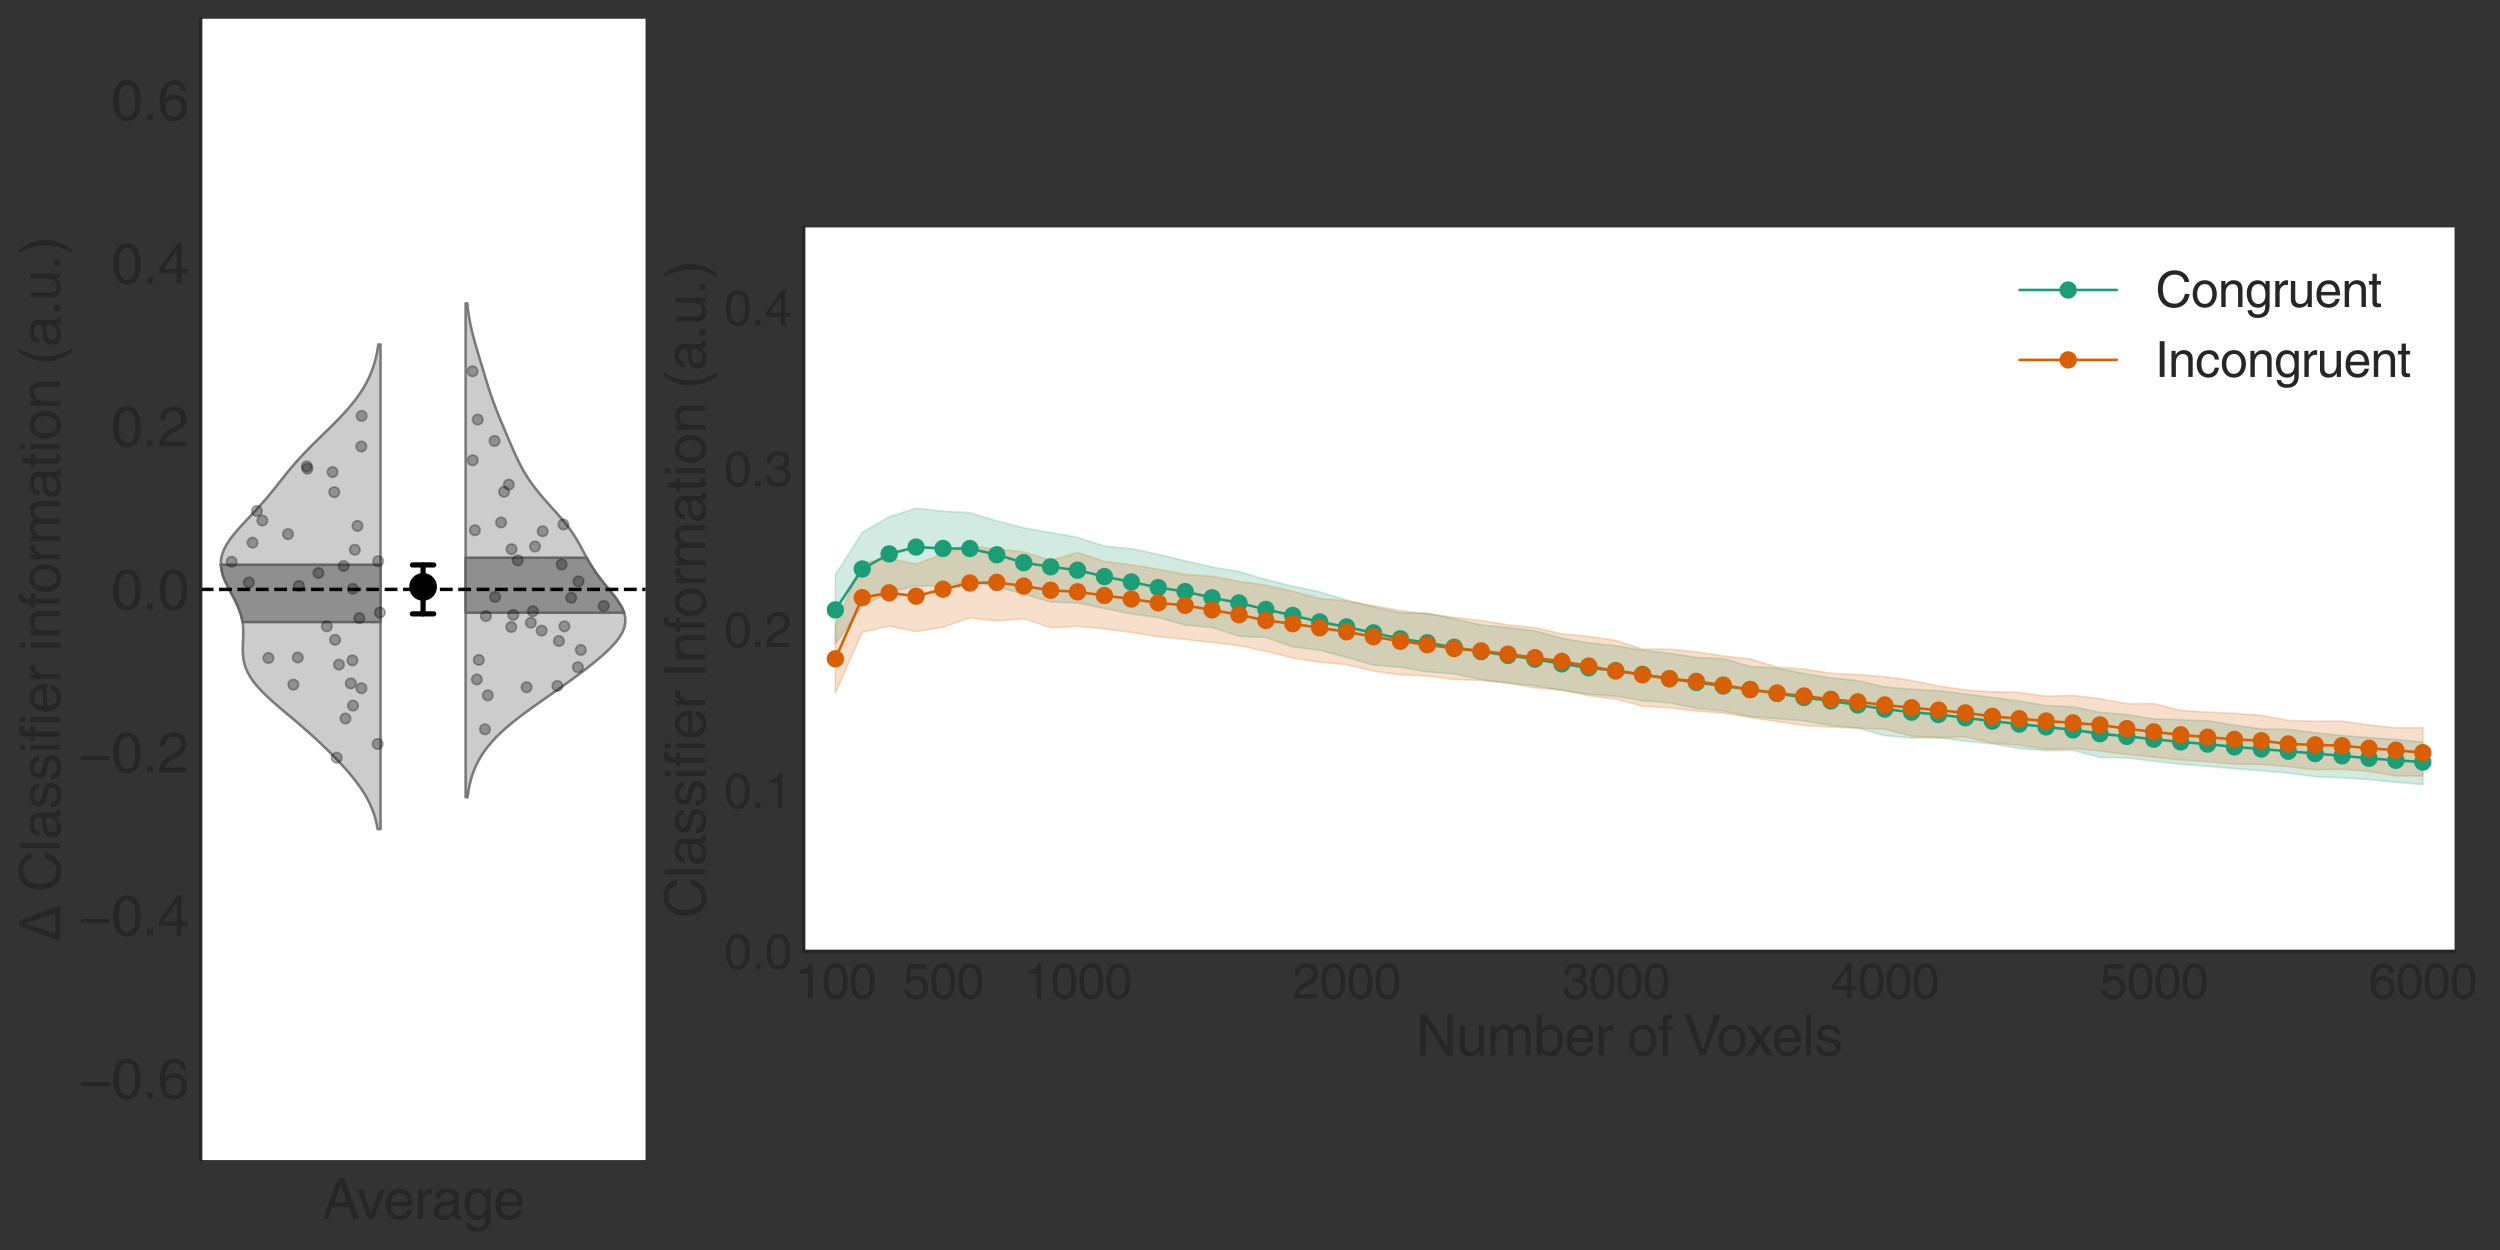 <?xml version="1.0" encoding="utf-8" standalone="no"?>
<!DOCTYPE svg PUBLIC "-//W3C//DTD SVG 1.1//EN"
  "http://www.w3.org/Graphics/SVG/1.1/DTD/svg11.dtd">
<svg height="720pt" version="1.1" viewBox="0 0 1440 720" width="1440pt" xmlns="http://www.w3.org/2000/svg" xmlns:xlink="http://www.w3.org/1999/xlink">
 <rect x="0" y="0" width="1440" height="720" fill="#333333" stroke="none"/>
 <defs>
  <style type="text/css">*{stroke-linecap:butt;stroke-linejoin:round;}</style>
 </defs>
 <g id="figure_1">
  <g id="patch_1">
   <path d="M 0 720 
L 1440 720 
L 1440 0 
L 0 0 
z
" style="fill:none;"/>
  </g>
  <g id="axes_1">
   <g id="patch_2">
    <path d="M 462.88 548 
L 1413.821 548 
L 1413.821 131 
L 462.88 131 
z
" style="fill:#ffffff;"/>
   </g>
   <g id="matplotlib.axis_1">
    <g id="xtick_1">
     <g id="text_1">
      <!-- 100 -->
      <g style="fill:#262626;" transform="translate(457.812 575.099)scale(0.28 -0.28)">
       <defs>
        <path d="M 2297 0 
L 1697 0 
L 1697 3194 
L 647 3194 
L 647 3641 
Q 1197 3659 1465 3817 
Q 1734 3975 1856 4500 
L 2297 4500 
L 2297 0 
z
" id="HelveticaWorld-Regular-31" transform="scale(0.016)"/>
        <path d="M 2719 2188 
Q 2719 3091 2480 3542 
Q 2241 3994 1778 3994 
Q 1325 3994 1081 3542 
Q 838 3091 838 2188 
Q 838 1313 1078 848 
Q 1319 384 1778 384 
Q 2241 384 2480 832 
Q 2719 1281 2719 2188 
z
M 3322 2188 
Q 3322 1081 2922 479 
Q 2522 -122 1778 -122 
Q 1006 -122 622 501 
Q 238 1125 238 2188 
Q 238 3278 631 3889 
Q 1025 4500 1778 4500 
Q 2522 4500 2922 3892 
Q 3322 3284 3322 2188 
z
" id="HelveticaWorld-Regular-30" transform="scale(0.016)"/>
       </defs>
       <use xlink:href="#HelveticaWorld-Regular-31"/>
       <use x="55.615" xlink:href="#HelveticaWorld-Regular-30"/>
       <use x="111.23" xlink:href="#HelveticaWorld-Regular-30"/>
      </g>
     </g>
    </g>
    <g id="xtick_2">
     <g id="text_2">
      <!-- 500 -->
      <g style="fill:#262626;" transform="translate(519.803 575.099)scale(0.28 -0.28)">
       <defs>
        <path d="M 941 2619 
Q 1313 2900 1813 2900 
Q 2419 2900 2855 2497 
Q 3291 2094 3291 1459 
Q 3291 769 2870 320 
Q 2450 -128 1691 -128 
Q 1031 -128 650 195 
Q 269 519 206 1113 
L 788 1113 
Q 831 750 1072 558 
Q 1313 366 1741 366 
Q 2156 366 2422 653 
Q 2688 941 2688 1388 
Q 2688 1844 2409 2119 
Q 2131 2394 1691 2394 
Q 1191 2394 856 1966 
L 372 1991 
L 709 4397 
L 3041 4397 
L 3041 3853 
L 1131 3853 
L 941 2619 
z
" id="HelveticaWorld-Regular-35" transform="scale(0.016)"/>
       </defs>
       <use xlink:href="#HelveticaWorld-Regular-35"/>
       <use x="55.615" xlink:href="#HelveticaWorld-Regular-30"/>
       <use x="111.23" xlink:href="#HelveticaWorld-Regular-30"/>
      </g>
     </g>
    </g>
    <g id="xtick_3">
     <g id="text_3">
      <!-- 1000 -->
      <g style="fill:#262626;" transform="translate(589.506 575.099)scale(0.28 -0.28)">
       <use xlink:href="#HelveticaWorld-Regular-31"/>
       <use x="55.615" xlink:href="#HelveticaWorld-Regular-30"/>
       <use x="111.23" xlink:href="#HelveticaWorld-Regular-30"/>
       <use x="166.846" xlink:href="#HelveticaWorld-Regular-30"/>
      </g>
     </g>
    </g>
    <g id="xtick_4">
     <g id="text_4">
      <!-- 2000 -->
      <g style="fill:#262626;" transform="translate(744.483 575.099)scale(0.28 -0.28)">
       <defs>
        <path d="M 281 2888 
Q 281 3681 690 4090 
Q 1100 4500 1838 4500 
Q 2456 4500 2850 4125 
Q 3244 3750 3244 3156 
Q 3244 2694 3017 2376 
Q 2791 2059 2350 1819 
L 1575 1394 
Q 891 1019 800 531 
L 3244 531 
L 3244 0 
L 166 0 
Q 191 634 441 1056 
Q 691 1478 1222 1784 
L 2028 2253 
Q 2350 2438 2497 2636 
Q 2644 2834 2644 3181 
Q 2644 3525 2403 3759 
Q 2163 3994 1753 3994 
Q 1300 3994 1075 3695 
Q 850 3397 844 2888 
L 281 2888 
z
" id="HelveticaWorld-Regular-32" transform="scale(0.016)"/>
       </defs>
       <use xlink:href="#HelveticaWorld-Regular-32"/>
       <use x="55.615" xlink:href="#HelveticaWorld-Regular-30"/>
       <use x="111.23" xlink:href="#HelveticaWorld-Regular-30"/>
       <use x="166.846" xlink:href="#HelveticaWorld-Regular-30"/>
      </g>
     </g>
    </g>
    <g id="xtick_5">
     <g id="text_5">
      <!-- 3000 -->
      <g style="fill:#262626;" transform="translate(899.46 575.099)scale(0.28 -0.28)">
       <defs>
        <path d="M 1434 2559 
Q 1575 2547 1728 2547 
Q 2125 2547 2354 2730 
Q 2584 2913 2584 3284 
Q 2584 3584 2370 3789 
Q 2156 3994 1753 3994 
Q 1306 3994 1098 3731 
Q 891 3469 878 3028 
L 325 3028 
Q 325 3731 694 4115 
Q 1063 4500 1778 4500 
Q 2413 4500 2791 4173 
Q 3169 3847 3169 3316 
Q 3169 2631 2591 2388 
L 2591 2375 
Q 3341 2119 3341 1325 
Q 3341 691 2919 284 
Q 2497 -122 1722 -122 
Q 1088 -122 678 211 
Q 269 544 219 1375 
L 800 1375 
Q 813 856 1056 620 
Q 1300 384 1759 384 
Q 2203 384 2472 631 
Q 2741 878 2741 1253 
Q 2741 1663 2484 1872 
Q 2228 2081 1691 2081 
Q 1563 2081 1434 2075 
L 1434 2559 
z
" id="HelveticaWorld-Regular-33" transform="scale(0.016)"/>
       </defs>
       <use xlink:href="#HelveticaWorld-Regular-33"/>
       <use x="55.615" xlink:href="#HelveticaWorld-Regular-30"/>
       <use x="111.23" xlink:href="#HelveticaWorld-Regular-30"/>
       <use x="166.846" xlink:href="#HelveticaWorld-Regular-30"/>
      </g>
     </g>
    </g>
    <g id="xtick_6">
     <g id="text_6">
      <!-- 4000 -->
      <g style="fill:#262626;" transform="translate(1054.438 575.099)scale(0.28 -0.28)">
       <defs>
        <path d="M 678 1581 
L 2125 1581 
L 2125 3622 
L 2113 3622 
L 678 1581 
z
M 2688 1094 
L 2688 0 
L 2125 0 
L 2125 1094 
L 159 1094 
L 159 1644 
L 2222 4500 
L 2688 4500 
L 2688 1581 
L 3347 1581 
L 3347 1094 
L 2688 1094 
z
" id="HelveticaWorld-Regular-34" transform="scale(0.016)"/>
       </defs>
       <use xlink:href="#HelveticaWorld-Regular-34"/>
       <use x="55.615" xlink:href="#HelveticaWorld-Regular-30"/>
       <use x="111.23" xlink:href="#HelveticaWorld-Regular-30"/>
       <use x="166.846" xlink:href="#HelveticaWorld-Regular-30"/>
      </g>
     </g>
    </g>
    <g id="xtick_7">
     <g id="text_7">
      <!-- 5000 -->
      <g style="fill:#262626;" transform="translate(1209.415 575.099)scale(0.28 -0.28)">
       <use xlink:href="#HelveticaWorld-Regular-35"/>
       <use x="55.615" xlink:href="#HelveticaWorld-Regular-30"/>
       <use x="111.23" xlink:href="#HelveticaWorld-Regular-30"/>
       <use x="166.846" xlink:href="#HelveticaWorld-Regular-30"/>
      </g>
     </g>
    </g>
    <g id="xtick_8">
     <g id="text_8">
      <!-- 6000 -->
      <g style="fill:#262626;" transform="translate(1364.392 575.099)scale(0.28 -0.28)">
       <defs>
        <path d="M 903 1381 
Q 903 941 1165 662 
Q 1428 384 1850 384 
Q 2253 384 2492 668 
Q 2731 953 2731 1416 
Q 2731 1819 2495 2091 
Q 2259 2363 1825 2363 
Q 1403 2363 1153 2097 
Q 903 1831 903 1381 
z
M 2669 3303 
Q 2606 3647 2414 3820 
Q 2222 3994 1894 3994 
Q 1375 3994 1103 3487 
Q 831 2981 825 2328 
L 838 2316 
Q 1197 2869 1906 2869 
Q 2472 2869 2894 2494 
Q 3316 2119 3316 1441 
Q 3316 769 2916 323 
Q 2516 -122 1838 -122 
Q 1056 -122 650 434 
Q 244 991 244 2094 
Q 244 3156 659 3828 
Q 1075 4500 1906 4500 
Q 2444 4500 2816 4179 
Q 3188 3859 3219 3303 
L 2669 3303 
z
" id="HelveticaWorld-Regular-36" transform="scale(0.016)"/>
       </defs>
       <use xlink:href="#HelveticaWorld-Regular-36"/>
       <use x="55.615" xlink:href="#HelveticaWorld-Regular-30"/>
       <use x="111.23" xlink:href="#HelveticaWorld-Regular-30"/>
       <use x="166.846" xlink:href="#HelveticaWorld-Regular-30"/>
      </g>
     </g>
    </g>
    <g id="text_9">
     <!-- Number of Voxels -->
     <g style="fill:#262626;" transform="translate(815.493 607.866)scale(0.32 -0.32)">
      <defs>
       <path d="M 3559 4594 
L 4159 4594 
L 4159 0 
L 3469 0 
L 1125 3713 
L 1113 3713 
L 1113 0 
L 519 0 
L 519 4594 
L 1247 4594 
L 3547 884 
L 3559 884 
L 3559 4594 
z
" id="HelveticaWorld-Regular-4e" transform="scale(0.016)"/>
       <path d="M 391 3347 
L 953 3347 
L 953 1125 
Q 953 756 1120 573 
Q 1288 391 1600 391 
Q 2034 391 2278 698 
Q 2522 1006 2522 1503 
L 2522 3347 
L 3084 3347 
L 3084 0 
L 2553 0 
L 2553 488 
L 2541 500 
Q 2222 -97 1478 -97 
Q 997 -97 694 165 
Q 391 428 391 941 
L 391 3347 
z
" id="HelveticaWorld-Regular-75" transform="scale(0.016)"/>
       <path d="M 422 3347 
L 953 3347 
L 953 2875 
L 966 2875 
Q 1344 3444 1978 3444 
Q 2606 3444 2869 2900 
Q 3109 3194 3334 3319 
Q 3559 3444 3891 3444 
Q 4325 3444 4626 3159 
Q 4928 2875 4928 2316 
L 4928 0 
L 4366 0 
L 4366 2163 
Q 4366 2553 4219 2745 
Q 4072 2938 3744 2938 
Q 3413 2938 3184 2669 
Q 2956 2400 2956 2041 
L 2956 0 
L 2394 0 
L 2394 2316 
Q 2394 2606 2259 2772 
Q 2125 2938 1869 2938 
Q 1466 2938 1225 2638 
Q 984 2338 984 1825 
L 984 0 
L 422 0 
L 422 3347 
z
" id="HelveticaWorld-Regular-6d" transform="scale(0.016)"/>
       <path d="M 2778 1684 
Q 2778 2356 2540 2647 
Q 2303 2938 1863 2938 
Q 1416 2931 1187 2589 
Q 959 2247 959 1600 
Q 959 941 1234 666 
Q 1509 391 1875 391 
Q 2291 391 2534 733 
Q 2778 1075 2778 1684 
z
M 422 0 
L 422 4594 
L 984 4594 
L 984 2925 
L 997 2925 
Q 1356 3444 1966 3444 
Q 2591 3444 2975 2980 
Q 3359 2516 3359 1772 
Q 3359 934 2971 418 
Q 2584 -97 1888 -97 
Q 1275 -97 966 416 
L 953 416 
L 953 0 
L 422 0 
z
" id="HelveticaWorld-Regular-62" transform="scale(0.016)"/>
       <path d="M 2719 1941 
Q 2675 2484 2431 2711 
Q 2188 2938 1784 2938 
Q 1375 2938 1123 2650 
Q 872 2363 856 1941 
L 2719 1941 
z
M 3256 1050 
Q 3163 531 2747 191 
Q 2381 -97 1784 -103 
Q 1081 -97 668 358 
Q 256 813 256 1581 
Q 256 2463 681 2953 
Q 1106 3444 1863 3444 
Q 2541 3444 2922 2937 
Q 3303 2431 3303 1491 
L 856 1491 
Q 856 966 1100 678 
Q 1344 391 1831 391 
Q 2175 391 2422 598 
Q 2669 806 2694 1050 
L 3256 1050 
z
" id="HelveticaWorld-Regular-65" transform="scale(0.016)"/>
       <path d="M 984 0 
L 422 0 
L 422 3347 
L 953 3347 
L 953 2791 
L 966 2791 
Q 1331 3444 1906 3444 
Q 1997 3444 2053 3425 
L 2053 2841 
L 1844 2841 
Q 1466 2841 1225 2584 
Q 984 2328 984 1947 
L 984 0 
z
" id="HelveticaWorld-Regular-72" transform="scale(0.016)"/>
       <path id="HelveticaWorld-Regular-20" transform="scale(0.016)"/>
       <path d="M 813 1678 
Q 813 1119 1066 758 
Q 1319 397 1784 397 
Q 2266 397 2516 775 
Q 2766 1153 2766 1678 
Q 2766 2209 2516 2579 
Q 2266 2950 1784 2950 
Q 1338 2950 1075 2601 
Q 813 2253 813 1678 
z
M 238 1678 
Q 238 2425 653 2934 
Q 1069 3444 1784 3444 
Q 2516 3444 2928 2928 
Q 3341 2413 3341 1678 
Q 3341 941 2931 422 
Q 2522 -97 1784 -97 
Q 1075 -97 656 406 
Q 238 909 238 1678 
z
" id="HelveticaWorld-Regular-6f" transform="scale(0.016)"/>
       <path d="M 1100 2881 
L 1100 0 
L 538 0 
L 538 2881 
L 78 2881 
L 78 3347 
L 538 3347 
L 538 3922 
Q 538 4300 767 4479 
Q 997 4659 1409 4659 
Q 1550 4659 1663 4647 
L 1663 4141 
Q 1563 4153 1434 4153 
Q 1247 4153 1173 4061 
Q 1100 3969 1100 3763 
L 1100 3347 
L 1663 3347 
L 1663 2881 
L 1100 2881 
z
" id="HelveticaWorld-Regular-66" transform="scale(0.016)"/>
       <path d="M 3413 4594 
L 4109 4594 
L 2425 0 
L 1772 0 
L 97 4594 
L 788 4594 
L 2100 678 
L 2113 678 
L 3413 4594 
z
" id="HelveticaWorld-Regular-56" transform="scale(0.016)"/>
       <path d="M 3138 0 
L 2413 0 
L 1588 1259 
L 781 0 
L 72 0 
L 1241 1722 
L 128 3347 
L 844 3347 
L 1619 2169 
L 2400 3347 
L 3084 3347 
L 1959 1722 
L 3138 0 
z
" id="HelveticaWorld-Regular-78" transform="scale(0.016)"/>
       <path d="M 984 0 
L 422 0 
L 422 4594 
L 984 4594 
L 984 0 
z
" id="HelveticaWorld-Regular-6c" transform="scale(0.016)"/>
       <path d="M 2309 2394 
Q 2297 2694 2095 2825 
Q 1894 2956 1516 2956 
Q 1241 2956 1045 2834 
Q 850 2713 850 2484 
Q 850 2303 965 2217 
Q 1081 2131 1466 2034 
L 2022 1894 
Q 2528 1766 2745 1567 
Q 2963 1369 2963 1013 
Q 2963 519 2602 211 
Q 2241 -97 1638 -97 
Q 934 -97 573 195 
Q 213 488 206 1075 
L 750 1075 
Q 763 728 980 559 
Q 1197 391 1631 391 
Q 1984 391 2192 531 
Q 2400 672 2400 922 
Q 2400 1100 2265 1206 
Q 2131 1313 1734 1403 
L 1081 1563 
Q 684 1663 495 1861 
Q 306 2059 306 2375 
Q 306 2869 659 3156 
Q 1013 3444 1581 3444 
Q 2188 3444 2511 3148 
Q 2834 2853 2853 2394 
L 2309 2394 
z
" id="HelveticaWorld-Regular-73" transform="scale(0.016)"/>
      </defs>
      <use xlink:href="#HelveticaWorld-Regular-4e"/>
      <use x="73.096" xlink:href="#HelveticaWorld-Regular-75"/>
      <use x="127.881" xlink:href="#HelveticaWorld-Regular-6d"/>
      <use x="210.889" xlink:href="#HelveticaWorld-Regular-62"/>
      <use x="267.383" xlink:href="#HelveticaWorld-Regular-65"/>
      <use x="322.803" xlink:href="#HelveticaWorld-Regular-72"/>
      <use x="355.371" xlink:href="#HelveticaWorld-Regular-20"/>
      <use x="379.785" xlink:href="#HelveticaWorld-Regular-6f"/>
      <use x="435.693" xlink:href="#HelveticaWorld-Regular-66"/>
      <use x="463.379" xlink:href="#HelveticaWorld-Regular-20"/>
      <use x="482.793" xlink:href="#HelveticaWorld-Regular-56"/>
      <use x="540.619" xlink:href="#HelveticaWorld-Regular-6f"/>
      <use x="593.652" xlink:href="#HelveticaWorld-Regular-78"/>
      <use x="640.402" xlink:href="#HelveticaWorld-Regular-65"/>
      <use x="695.822" xlink:href="#HelveticaWorld-Regular-6c"/>
      <use x="717.844" xlink:href="#HelveticaWorld-Regular-73"/>
     </g>
    </g>
   </g>
   <g id="matplotlib.axis_2">
    <g id="ytick_1">
     <g id="text_10">
      <!-- 0.0 -->
      <g style="fill:#262626;" transform="translate(416.96 558.049)scale(0.28 -0.28)">
       <defs>
        <path d="M 1222 0 
L 556 0 
L 556 678 
L 1222 678 
L 1222 0 
z
" id="HelveticaWorld-Regular-2e" transform="scale(0.016)"/>
       </defs>
       <use xlink:href="#HelveticaWorld-Regular-30"/>
       <use x="55.615" xlink:href="#HelveticaWorld-Regular-2e"/>
       <use x="83.398" xlink:href="#HelveticaWorld-Regular-30"/>
      </g>
     </g>
    </g>
    <g id="ytick_2">
     <g id="text_11">
      <!-- 0.1 -->
      <g style="fill:#262626;" transform="translate(416.96 465.383)scale(0.28 -0.28)">
       <use xlink:href="#HelveticaWorld-Regular-30"/>
       <use x="55.615" xlink:href="#HelveticaWorld-Regular-2e"/>
       <use x="83.398" xlink:href="#HelveticaWorld-Regular-31"/>
      </g>
     </g>
    </g>
    <g id="ytick_3">
     <g id="text_12">
      <!-- 0.2 -->
      <g style="fill:#262626;" transform="translate(416.96 372.716)scale(0.28 -0.28)">
       <use xlink:href="#HelveticaWorld-Regular-30"/>
       <use x="55.615" xlink:href="#HelveticaWorld-Regular-2e"/>
       <use x="83.398" xlink:href="#HelveticaWorld-Regular-32"/>
      </g>
     </g>
    </g>
    <g id="ytick_4">
     <g id="text_13">
      <!-- 0.3 -->
      <g style="fill:#262626;" transform="translate(416.96 280.049)scale(0.28 -0.28)">
       <use xlink:href="#HelveticaWorld-Regular-30"/>
       <use x="55.615" xlink:href="#HelveticaWorld-Regular-2e"/>
       <use x="83.398" xlink:href="#HelveticaWorld-Regular-33"/>
      </g>
     </g>
    </g>
    <g id="ytick_5">
     <g id="text_14">
      <!-- 0.4 -->
      <g style="fill:#262626;" transform="translate(416.96 187.383)scale(0.28 -0.28)">
       <use xlink:href="#HelveticaWorld-Regular-30"/>
       <use x="55.615" xlink:href="#HelveticaWorld-Regular-2e"/>
       <use x="83.398" xlink:href="#HelveticaWorld-Regular-34"/>
      </g>
     </g>
    </g>
    <g id="text_15">
     <!-- Classifier Information (a.u.) -->
     <g style="fill:#262626;" transform="translate(406.335 528.865)rotate(-90)scale(0.32 -0.32)">
      <defs>
       <path d="M 3713 3213 
Q 3609 3681 3279 3923 
Q 2950 4166 2425 4166 
Q 1747 4166 1334 3673 
Q 922 3181 922 2344 
Q 922 1375 1312 901 
Q 1703 428 2444 428 
Q 2931 428 3282 751 
Q 3634 1075 3756 1691 
L 4359 1691 
Q 4238 806 3688 342 
Q 3138 -122 2350 -122 
Q 1409 -122 845 525 
Q 281 1172 281 2322 
Q 281 3431 870 4073 
Q 1459 4716 2425 4716 
Q 3225 4716 3722 4303 
Q 4219 3891 4313 3213 
L 3713 3213 
z
" id="HelveticaWorld-Regular-43" transform="scale(0.016)"/>
       <path d="M 2456 1709 
Q 2394 1644 2211 1603 
Q 2028 1563 1528 1497 
Q 1159 1453 986 1315 
Q 813 1178 813 953 
Q 813 678 959 525 
Q 1106 372 1428 372 
Q 1831 372 2143 601 
Q 2456 831 2456 1159 
L 2456 1709 
z
M 397 2328 
Q 416 2894 764 3169 
Q 1113 3444 1778 3444 
Q 2309 3444 2668 3203 
Q 3028 2963 3028 2509 
L 3028 581 
Q 3028 384 3206 384 
Q 3278 384 3391 409 
L 3391 0 
Q 3238 -63 3072 -63 
Q 2784 -63 2643 60 
Q 2503 184 2497 447 
Q 2016 -97 1288 -97 
Q 813 -97 525 172 
Q 238 441 238 872 
Q 238 1313 488 1584 
Q 738 1856 1216 1913 
L 2209 2034 
Q 2478 2075 2478 2431 
Q 2478 2694 2283 2834 
Q 2088 2975 1691 2975 
Q 1338 2975 1148 2819 
Q 959 2663 922 2328 
L 397 2328 
z
" id="HelveticaWorld-Regular-61" transform="scale(0.016)"/>
       <path d="M 422 3956 
L 422 4594 
L 984 4594 
L 984 3956 
L 422 3956 
z
M 984 0 
L 422 0 
L 422 3347 
L 984 3347 
L 984 0 
z
" id="HelveticaWorld-Regular-69" transform="scale(0.016)"/>
       <path d="M 1141 0 
L 519 0 
L 519 4594 
L 1141 4594 
L 1141 0 
z
" id="HelveticaWorld-Regular-49" transform="scale(0.016)"/>
       <path d="M 3150 0 
L 2584 0 
L 2584 2059 
Q 2584 2534 2418 2736 
Q 2253 2938 1869 2938 
Q 1491 2938 1237 2650 
Q 984 2363 984 1825 
L 984 0 
L 422 0 
L 422 3347 
L 953 3347 
L 953 2875 
L 966 2875 
Q 1363 3444 1978 3444 
Q 2547 3444 2848 3142 
Q 3150 2841 3150 2278 
L 3150 0 
z
" id="HelveticaWorld-Regular-6e" transform="scale(0.016)"/>
       <path d="M 1100 2881 
L 1100 703 
Q 1100 575 1170 508 
Q 1241 441 1422 441 
L 1638 441 
L 1638 0 
Q 1331 -44 1216 -44 
Q 863 -44 700 125 
Q 538 294 538 672 
L 538 2881 
L 84 2881 
L 84 3347 
L 538 3347 
L 538 4281 
L 1100 4281 
L 1100 3347 
L 1638 3347 
L 1638 2881 
L 1100 2881 
z
" id="HelveticaWorld-Regular-74" transform="scale(0.016)"/>
       <path d="M 1906 4691 
Q 1338 3675 1188 3037 
Q 1038 2400 1038 1631 
Q 1038 872 1242 215 
Q 1447 -441 1913 -1325 
L 1538 -1325 
Q 1006 -550 720 140 
Q 434 831 434 1672 
Q 434 2463 693 3180 
Q 953 3897 1516 4691 
L 1906 4691 
z
" id="HelveticaWorld-Regular-28" transform="scale(0.016)"/>
       <path d="M 225 -1325 
Q 788 -306 938 330 
Q 1088 966 1088 1734 
Q 1088 2497 886 3153 
Q 684 3809 219 4691 
L 588 4691 
Q 1125 3916 1411 3225 
Q 1697 2534 1697 1697 
Q 1697 903 1437 186 
Q 1178 -531 616 -1325 
L 225 -1325 
z
" id="HelveticaWorld-Regular-29" transform="scale(0.016)"/>
      </defs>
      <use xlink:href="#HelveticaWorld-Regular-43"/>
      <use x="72.314" xlink:href="#HelveticaWorld-Regular-6c"/>
      <use x="94.336" xlink:href="#HelveticaWorld-Regular-61"/>
      <use x="149.268" xlink:href="#HelveticaWorld-Regular-73"/>
      <use x="199.268" xlink:href="#HelveticaWorld-Regular-73"/>
      <use x="249.268" xlink:href="#HelveticaWorld-Regular-69"/>
      <use x="271.289" xlink:href="#HelveticaWorld-Regular-66"/>
      <use x="298.975" xlink:href="#HelveticaWorld-Regular-69"/>
      <use x="320.996" xlink:href="#HelveticaWorld-Regular-65"/>
      <use x="376.416" xlink:href="#HelveticaWorld-Regular-72"/>
      <use x="408.984" xlink:href="#HelveticaWorld-Regular-20"/>
      <use x="433.398" xlink:href="#HelveticaWorld-Regular-49"/>
      <use x="459.18" xlink:href="#HelveticaWorld-Regular-6e"/>
      <use x="514.355" xlink:href="#HelveticaWorld-Regular-66"/>
      <use x="540.041" xlink:href="#HelveticaWorld-Regular-6f"/>
      <use x="595.949" xlink:href="#HelveticaWorld-Regular-72"/>
      <use x="628.518" xlink:href="#HelveticaWorld-Regular-6d"/>
      <use x="711.525" xlink:href="#HelveticaWorld-Regular-61"/>
      <use x="766.457" xlink:href="#HelveticaWorld-Regular-74"/>
      <use x="794.143" xlink:href="#HelveticaWorld-Regular-69"/>
      <use x="816.164" xlink:href="#HelveticaWorld-Regular-6f"/>
      <use x="872.072" xlink:href="#HelveticaWorld-Regular-6e"/>
      <use x="927.248" xlink:href="#HelveticaWorld-Regular-20"/>
      <use x="951.662" xlink:href="#HelveticaWorld-Regular-28"/>
      <use x="984.963" xlink:href="#HelveticaWorld-Regular-61"/>
      <use x="1039.895" xlink:href="#HelveticaWorld-Regular-2e"/>
      <use x="1067.678" xlink:href="#HelveticaWorld-Regular-75"/>
      <use x="1122.463" xlink:href="#HelveticaWorld-Regular-2e"/>
      <use x="1150.246" xlink:href="#HelveticaWorld-Regular-29"/>
     </g>
    </g>
   </g>
   <g id="PolyCollection_1">
    <defs>
     <path d="M 481.168 -388.904 
L 481.168 -349.15 
L 496.665 -370.836 
L 512.163 -378.877 
L 527.661 -382.485 
L 543.158 -382.425 
L 558.656 -385.03 
L 574.154 -381.987 
L 589.652 -377.803 
L 605.149 -373.258 
L 620.647 -372.737 
L 636.145 -369.544 
L 651.643 -366.422 
L 667.14 -364.265 
L 682.638 -359.941 
L 698.136 -358.559 
L 713.634 -353.448 
L 729.131 -352.854 
L 744.629 -347.398 
L 760.127 -345.442 
L 775.624 -341.366 
L 791.122 -336.91 
L 806.62 -335.669 
L 822.118 -333.015 
L 837.615 -331.901 
L 853.113 -328.558 
L 868.611 -326.585 
L 884.109 -325.029 
L 899.606 -322.268 
L 915.104 -320.141 
L 930.602 -319.044 
L 946.099 -316.338 
L 961.597 -315.187 
L 977.095 -311.999 
L 992.593 -310.516 
L 1008.09 -307.31 
L 1023.588 -306.055 
L 1039.086 -304.774 
L 1054.584 -302.182 
L 1070.081 -300.597 
L 1085.579 -296.331 
L 1101.077 -294.934 
L 1116.574 -295.168 
L 1132.072 -293.101 
L 1147.57 -291.526 
L 1163.068 -288.875 
L 1178.565 -287.698 
L 1194.063 -287.831 
L 1209.561 -283.759 
L 1225.059 -283.433 
L 1240.556 -281.569 
L 1256.054 -279.795 
L 1271.552 -278.589 
L 1287.05 -277.297 
L 1302.547 -276.067 
L 1318.045 -274.714 
L 1333.543 -272.619 
L 1349.04 -272 
L 1364.538 -270.995 
L 1380.036 -269.447 
L 1395.534 -268.139 
L 1395.534 -292.57 
L 1395.534 -292.57 
L 1380.036 -294.017 
L 1364.538 -295.153 
L 1349.04 -296.344 
L 1333.543 -297.895 
L 1318.045 -299.898 
L 1302.547 -300.11 
L 1287.05 -302.318 
L 1271.552 -304.84 
L 1256.054 -305.387 
L 1240.556 -305.974 
L 1225.059 -308.393 
L 1209.561 -309.671 
L 1194.063 -312.92 
L 1178.565 -313.612 
L 1163.068 -316.141 
L 1147.57 -318.277 
L 1132.072 -320.176 
L 1116.574 -322.237 
L 1101.077 -323.01 
L 1085.579 -324.258 
L 1070.081 -327.96 
L 1054.584 -329.534 
L 1039.086 -332.048 
L 1023.588 -335.138 
L 1008.09 -336.178 
L 992.593 -340.633 
L 977.095 -341.273 
L 961.597 -343.677 
L 946.099 -345.474 
L 930.602 -348.079 
L 915.104 -349.662 
L 899.606 -352.407 
L 884.109 -356.645 
L 868.611 -358.549 
L 853.113 -359.993 
L 837.615 -363.59 
L 822.118 -366.756 
L 806.62 -367.06 
L 791.122 -370.309 
L 775.624 -374.297 
L 760.127 -379.081 
L 744.629 -382.316 
L 729.131 -386.168 
L 713.634 -390.758 
L 698.136 -393.347 
L 682.638 -396.909 
L 667.14 -400.692 
L 651.643 -403.921 
L 636.145 -405.442 
L 620.647 -410.459 
L 605.149 -413.194 
L 589.652 -415.915 
L 574.154 -419.888 
L 558.656 -424.651 
L 543.158 -425.519 
L 527.661 -427.225 
L 512.163 -422.333 
L 496.665 -413.27 
L 481.168 -388.904 
z
" id="maad89556e4" style="stroke:#1b9e77;stroke-opacity:0.2;"/>
    </defs>
    <g clip-path="url(#padee2b2c5a)">
     <use style="fill:#1b9e77;fill-opacity:0.2;stroke:#1b9e77;stroke-opacity:0.2;" x="0" xlink:href="#maad89556e4" y="720"/>
    </g>
   </g>
   <g id="PolyCollection_2">
    <defs>
     <path d="M 481.168 -359.848 
L 481.168 -320.722 
L 496.665 -355.836 
L 512.163 -359.396 
L 527.661 -356.186 
L 543.158 -358.779 
L 558.656 -364.11 
L 574.154 -362.365 
L 589.652 -363.668 
L 605.149 -358.461 
L 620.647 -359.232 
L 636.145 -357.851 
L 651.643 -355.767 
L 667.14 -353.27 
L 682.638 -351.682 
L 698.136 -349.939 
L 713.634 -348.22 
L 729.131 -344.768 
L 744.629 -341.017 
L 760.127 -338.575 
L 775.624 -337.186 
L 791.122 -333.439 
L 806.62 -331.348 
L 822.118 -330.619 
L 837.615 -328.594 
L 853.113 -328.117 
L 868.611 -326.562 
L 884.109 -323.778 
L 899.606 -322.666 
L 915.104 -319.234 
L 930.602 -317.309 
L 946.099 -313.22 
L 961.597 -312.28 
L 977.095 -310.453 
L 992.593 -309.255 
L 1008.09 -306.7 
L 1023.588 -304.386 
L 1039.086 -302.092 
L 1054.584 -301.19 
L 1070.081 -300.622 
L 1085.579 -300.003 
L 1101.077 -295.987 
L 1116.574 -295.068 
L 1132.072 -295.49 
L 1147.57 -292.025 
L 1163.068 -290.788 
L 1178.565 -288.448 
L 1194.063 -288.932 
L 1209.561 -287.416 
L 1225.059 -285.365 
L 1240.556 -283.827 
L 1256.054 -282.244 
L 1271.552 -281.324 
L 1287.05 -279.816 
L 1302.547 -279.75 
L 1318.045 -278.383 
L 1333.543 -276.611 
L 1349.04 -276.903 
L 1364.538 -275.642 
L 1380.036 -273.108 
L 1395.534 -272.979 
L 1395.534 -300.827 
L 1395.534 -300.827 
L 1380.036 -300.766 
L 1364.538 -302.419 
L 1349.04 -304.636 
L 1333.543 -304.555 
L 1318.045 -305.014 
L 1302.547 -307.933 
L 1287.05 -309.114 
L 1271.552 -309.753 
L 1256.054 -310.837 
L 1240.556 -314.779 
L 1225.059 -314.671 
L 1209.561 -317.504 
L 1194.063 -319.449 
L 1178.565 -318.944 
L 1163.068 -321.21 
L 1147.57 -321.464 
L 1132.072 -322.592 
L 1116.574 -324.898 
L 1101.077 -328.075 
L 1085.579 -330.162 
L 1070.081 -331.423 
L 1054.584 -332.195 
L 1039.086 -334.582 
L 1023.588 -335.748 
L 1008.09 -340.478 
L 992.593 -342.153 
L 977.095 -344.556 
L 961.597 -346.121 
L 946.099 -346.122 
L 930.602 -351.087 
L 915.104 -353.456 
L 899.606 -354.893 
L 884.109 -358.479 
L 868.611 -360.048 
L 853.113 -362.554 
L 837.615 -364.415 
L 822.118 -366.422 
L 806.62 -368.314 
L 791.122 -371.186 
L 775.624 -373.791 
L 760.127 -375.283 
L 744.629 -379.401 
L 729.131 -382.837 
L 713.634 -385.125 
L 698.136 -388.041 
L 682.638 -389.117 
L 667.14 -392.146 
L 651.643 -394.614 
L 636.145 -396.666 
L 620.647 -401.703 
L 605.149 -397.213 
L 589.652 -402.096 
L 574.154 -403.803 
L 558.656 -405.566 
L 543.158 -401.015 
L 527.661 -395.075 
L 512.163 -398.344 
L 496.665 -395.708 
L 481.168 -359.848 
z
" id="mda12708ebf" style="stroke:#d95f02;stroke-opacity:0.2;"/>
    </defs>
    <g clip-path="url(#padee2b2c5a)">
     <use style="fill:#d95f02;fill-opacity:0.2;stroke:#d95f02;stroke-opacity:0.2;" x="0" xlink:href="#mda12708ebf" y="720"/>
    </g>
   </g>
   <g id="line2d_1">
    <path clip-path="url(#padee2b2c5a)" d="M 481.168 351.307 
L 496.665 327.737 
L 512.163 319.056 
L 527.661 315.105 
L 543.158 315.921 
L 558.656 315.959 
L 574.154 319.54 
L 589.652 324.086 
L 605.149 326.498 
L 620.647 328.425 
L 636.145 332.124 
L 651.643 335.206 
L 667.14 338.44 
L 682.638 340.724 
L 698.136 344.319 
L 713.634 347.296 
L 729.131 351.026 
L 744.629 354.497 
L 760.127 358.205 
L 775.624 361.124 
L 791.122 364.515 
L 806.62 367.94 
L 822.118 370.231 
L 837.615 372.823 
L 853.113 375.344 
L 868.611 377.516 
L 884.109 379.652 
L 899.606 382.382 
L 915.104 384.68 
L 930.602 386.252 
L 946.099 388.436 
L 961.597 390.976 
L 977.095 393.086 
L 992.593 395.129 
L 1008.09 397.124 
L 1023.588 399.41 
L 1039.086 401.743 
L 1054.584 403.758 
L 1070.081 406.058 
L 1085.579 408.441 
L 1101.077 410.219 
L 1116.574 411.563 
L 1132.072 413.462 
L 1147.57 415.399 
L 1163.068 417.063 
L 1178.565 418.718 
L 1194.063 420.422 
L 1209.561 422.635 
L 1225.059 424.166 
L 1240.556 425.781 
L 1256.054 427.354 
L 1271.552 428.611 
L 1287.05 430.23 
L 1302.547 431.426 
L 1318.045 432.702 
L 1333.543 434.052 
L 1349.04 435.34 
L 1364.538 436.777 
L 1380.036 437.932 
L 1395.534 438.934 
" style="fill:none;stroke:#1b9e77;stroke-linecap:round;stroke-width:1.5;"/>
    <defs>
     <path d="M 0 5 
C 1.326 5 2.598 4.473 3.536 3.536 
C 4.473 2.598 5 1.326 5 0 
C 5 -1.326 4.473 -2.598 3.536 -3.536 
C 2.598 -4.473 1.326 -5 0 -5 
C -1.326 -5 -2.598 -4.473 -3.536 -3.536 
C -4.473 -2.598 -5 -1.326 -5 0 
C -5 1.326 -4.473 2.598 -3.536 3.536 
C -2.598 4.473 -1.326 5 0 5 
z
" id="m77d0258f2f" style="stroke:#000000;stroke-opacity:0;stroke-width:0.75;"/>
    </defs>
    <g clip-path="url(#padee2b2c5a)">
     <use style="fill:#1b9e77;stroke:#000000;stroke-opacity:0;stroke-width:0.75;" x="481.168" xlink:href="#m77d0258f2f" y="351.307"/>
     <use style="fill:#1b9e77;stroke:#000000;stroke-opacity:0;stroke-width:0.75;" x="496.665" xlink:href="#m77d0258f2f" y="327.737"/>
     <use style="fill:#1b9e77;stroke:#000000;stroke-opacity:0;stroke-width:0.75;" x="512.163" xlink:href="#m77d0258f2f" y="319.056"/>
     <use style="fill:#1b9e77;stroke:#000000;stroke-opacity:0;stroke-width:0.75;" x="527.661" xlink:href="#m77d0258f2f" y="315.105"/>
     <use style="fill:#1b9e77;stroke:#000000;stroke-opacity:0;stroke-width:0.75;" x="543.158" xlink:href="#m77d0258f2f" y="315.921"/>
     <use style="fill:#1b9e77;stroke:#000000;stroke-opacity:0;stroke-width:0.75;" x="558.656" xlink:href="#m77d0258f2f" y="315.959"/>
     <use style="fill:#1b9e77;stroke:#000000;stroke-opacity:0;stroke-width:0.75;" x="574.154" xlink:href="#m77d0258f2f" y="319.54"/>
     <use style="fill:#1b9e77;stroke:#000000;stroke-opacity:0;stroke-width:0.75;" x="589.652" xlink:href="#m77d0258f2f" y="324.086"/>
     <use style="fill:#1b9e77;stroke:#000000;stroke-opacity:0;stroke-width:0.75;" x="605.149" xlink:href="#m77d0258f2f" y="326.498"/>
     <use style="fill:#1b9e77;stroke:#000000;stroke-opacity:0;stroke-width:0.75;" x="620.647" xlink:href="#m77d0258f2f" y="328.425"/>
     <use style="fill:#1b9e77;stroke:#000000;stroke-opacity:0;stroke-width:0.75;" x="636.145" xlink:href="#m77d0258f2f" y="332.124"/>
     <use style="fill:#1b9e77;stroke:#000000;stroke-opacity:0;stroke-width:0.75;" x="651.643" xlink:href="#m77d0258f2f" y="335.206"/>
     <use style="fill:#1b9e77;stroke:#000000;stroke-opacity:0;stroke-width:0.75;" x="667.14" xlink:href="#m77d0258f2f" y="338.44"/>
     <use style="fill:#1b9e77;stroke:#000000;stroke-opacity:0;stroke-width:0.75;" x="682.638" xlink:href="#m77d0258f2f" y="340.724"/>
     <use style="fill:#1b9e77;stroke:#000000;stroke-opacity:0;stroke-width:0.75;" x="698.136" xlink:href="#m77d0258f2f" y="344.319"/>
     <use style="fill:#1b9e77;stroke:#000000;stroke-opacity:0;stroke-width:0.75;" x="713.634" xlink:href="#m77d0258f2f" y="347.296"/>
     <use style="fill:#1b9e77;stroke:#000000;stroke-opacity:0;stroke-width:0.75;" x="729.131" xlink:href="#m77d0258f2f" y="351.026"/>
     <use style="fill:#1b9e77;stroke:#000000;stroke-opacity:0;stroke-width:0.75;" x="744.629" xlink:href="#m77d0258f2f" y="354.497"/>
     <use style="fill:#1b9e77;stroke:#000000;stroke-opacity:0;stroke-width:0.75;" x="760.127" xlink:href="#m77d0258f2f" y="358.205"/>
     <use style="fill:#1b9e77;stroke:#000000;stroke-opacity:0;stroke-width:0.75;" x="775.624" xlink:href="#m77d0258f2f" y="361.124"/>
     <use style="fill:#1b9e77;stroke:#000000;stroke-opacity:0;stroke-width:0.75;" x="791.122" xlink:href="#m77d0258f2f" y="364.515"/>
     <use style="fill:#1b9e77;stroke:#000000;stroke-opacity:0;stroke-width:0.75;" x="806.62" xlink:href="#m77d0258f2f" y="367.94"/>
     <use style="fill:#1b9e77;stroke:#000000;stroke-opacity:0;stroke-width:0.75;" x="822.118" xlink:href="#m77d0258f2f" y="370.231"/>
     <use style="fill:#1b9e77;stroke:#000000;stroke-opacity:0;stroke-width:0.75;" x="837.615" xlink:href="#m77d0258f2f" y="372.823"/>
     <use style="fill:#1b9e77;stroke:#000000;stroke-opacity:0;stroke-width:0.75;" x="853.113" xlink:href="#m77d0258f2f" y="375.344"/>
     <use style="fill:#1b9e77;stroke:#000000;stroke-opacity:0;stroke-width:0.75;" x="868.611" xlink:href="#m77d0258f2f" y="377.516"/>
     <use style="fill:#1b9e77;stroke:#000000;stroke-opacity:0;stroke-width:0.75;" x="884.109" xlink:href="#m77d0258f2f" y="379.652"/>
     <use style="fill:#1b9e77;stroke:#000000;stroke-opacity:0;stroke-width:0.75;" x="899.606" xlink:href="#m77d0258f2f" y="382.382"/>
     <use style="fill:#1b9e77;stroke:#000000;stroke-opacity:0;stroke-width:0.75;" x="915.104" xlink:href="#m77d0258f2f" y="384.68"/>
     <use style="fill:#1b9e77;stroke:#000000;stroke-opacity:0;stroke-width:0.75;" x="930.602" xlink:href="#m77d0258f2f" y="386.252"/>
     <use style="fill:#1b9e77;stroke:#000000;stroke-opacity:0;stroke-width:0.75;" x="946.099" xlink:href="#m77d0258f2f" y="388.436"/>
     <use style="fill:#1b9e77;stroke:#000000;stroke-opacity:0;stroke-width:0.75;" x="961.597" xlink:href="#m77d0258f2f" y="390.976"/>
     <use style="fill:#1b9e77;stroke:#000000;stroke-opacity:0;stroke-width:0.75;" x="977.095" xlink:href="#m77d0258f2f" y="393.086"/>
     <use style="fill:#1b9e77;stroke:#000000;stroke-opacity:0;stroke-width:0.75;" x="992.593" xlink:href="#m77d0258f2f" y="395.129"/>
     <use style="fill:#1b9e77;stroke:#000000;stroke-opacity:0;stroke-width:0.75;" x="1008.09" xlink:href="#m77d0258f2f" y="397.124"/>
     <use style="fill:#1b9e77;stroke:#000000;stroke-opacity:0;stroke-width:0.75;" x="1023.588" xlink:href="#m77d0258f2f" y="399.41"/>
     <use style="fill:#1b9e77;stroke:#000000;stroke-opacity:0;stroke-width:0.75;" x="1039.086" xlink:href="#m77d0258f2f" y="401.743"/>
     <use style="fill:#1b9e77;stroke:#000000;stroke-opacity:0;stroke-width:0.75;" x="1054.584" xlink:href="#m77d0258f2f" y="403.758"/>
     <use style="fill:#1b9e77;stroke:#000000;stroke-opacity:0;stroke-width:0.75;" x="1070.081" xlink:href="#m77d0258f2f" y="406.058"/>
     <use style="fill:#1b9e77;stroke:#000000;stroke-opacity:0;stroke-width:0.75;" x="1085.579" xlink:href="#m77d0258f2f" y="408.441"/>
     <use style="fill:#1b9e77;stroke:#000000;stroke-opacity:0;stroke-width:0.75;" x="1101.077" xlink:href="#m77d0258f2f" y="410.219"/>
     <use style="fill:#1b9e77;stroke:#000000;stroke-opacity:0;stroke-width:0.75;" x="1116.574" xlink:href="#m77d0258f2f" y="411.563"/>
     <use style="fill:#1b9e77;stroke:#000000;stroke-opacity:0;stroke-width:0.75;" x="1132.072" xlink:href="#m77d0258f2f" y="413.462"/>
     <use style="fill:#1b9e77;stroke:#000000;stroke-opacity:0;stroke-width:0.75;" x="1147.57" xlink:href="#m77d0258f2f" y="415.399"/>
     <use style="fill:#1b9e77;stroke:#000000;stroke-opacity:0;stroke-width:0.75;" x="1163.068" xlink:href="#m77d0258f2f" y="417.063"/>
     <use style="fill:#1b9e77;stroke:#000000;stroke-opacity:0;stroke-width:0.75;" x="1178.565" xlink:href="#m77d0258f2f" y="418.718"/>
     <use style="fill:#1b9e77;stroke:#000000;stroke-opacity:0;stroke-width:0.75;" x="1194.063" xlink:href="#m77d0258f2f" y="420.422"/>
     <use style="fill:#1b9e77;stroke:#000000;stroke-opacity:0;stroke-width:0.75;" x="1209.561" xlink:href="#m77d0258f2f" y="422.635"/>
     <use style="fill:#1b9e77;stroke:#000000;stroke-opacity:0;stroke-width:0.75;" x="1225.059" xlink:href="#m77d0258f2f" y="424.166"/>
     <use style="fill:#1b9e77;stroke:#000000;stroke-opacity:0;stroke-width:0.75;" x="1240.556" xlink:href="#m77d0258f2f" y="425.781"/>
     <use style="fill:#1b9e77;stroke:#000000;stroke-opacity:0;stroke-width:0.75;" x="1256.054" xlink:href="#m77d0258f2f" y="427.354"/>
     <use style="fill:#1b9e77;stroke:#000000;stroke-opacity:0;stroke-width:0.75;" x="1271.552" xlink:href="#m77d0258f2f" y="428.611"/>
     <use style="fill:#1b9e77;stroke:#000000;stroke-opacity:0;stroke-width:0.75;" x="1287.05" xlink:href="#m77d0258f2f" y="430.23"/>
     <use style="fill:#1b9e77;stroke:#000000;stroke-opacity:0;stroke-width:0.75;" x="1302.547" xlink:href="#m77d0258f2f" y="431.426"/>
     <use style="fill:#1b9e77;stroke:#000000;stroke-opacity:0;stroke-width:0.75;" x="1318.045" xlink:href="#m77d0258f2f" y="432.702"/>
     <use style="fill:#1b9e77;stroke:#000000;stroke-opacity:0;stroke-width:0.75;" x="1333.543" xlink:href="#m77d0258f2f" y="434.052"/>
     <use style="fill:#1b9e77;stroke:#000000;stroke-opacity:0;stroke-width:0.75;" x="1349.04" xlink:href="#m77d0258f2f" y="435.34"/>
     <use style="fill:#1b9e77;stroke:#000000;stroke-opacity:0;stroke-width:0.75;" x="1364.538" xlink:href="#m77d0258f2f" y="436.777"/>
     <use style="fill:#1b9e77;stroke:#000000;stroke-opacity:0;stroke-width:0.75;" x="1380.036" xlink:href="#m77d0258f2f" y="437.932"/>
     <use style="fill:#1b9e77;stroke:#000000;stroke-opacity:0;stroke-width:0.75;" x="1395.534" xlink:href="#m77d0258f2f" y="438.934"/>
    </g>
   </g>
   <g id="line2d_2">
    <path clip-path="url(#padee2b2c5a)" d="M 481.168 379.474 
L 496.665 344.256 
L 512.163 341.465 
L 527.661 343.4 
L 543.158 339.367 
L 558.656 335.824 
L 574.154 335.452 
L 589.652 337.587 
L 605.149 340.008 
L 620.647 340.894 
L 636.145 343.012 
L 651.643 345.04 
L 667.14 347.26 
L 682.638 348.707 
L 698.136 351.326 
L 713.634 354.117 
L 729.131 357.374 
L 744.629 359.285 
L 760.127 361.653 
L 775.624 363.919 
L 791.122 366.777 
L 806.62 369.363 
L 822.118 371.353 
L 837.615 373.569 
L 853.113 374.941 
L 868.611 376.799 
L 884.109 378.824 
L 899.606 380.958 
L 915.104 383.631 
L 930.602 386.48 
L 946.099 388.66 
L 961.597 390.89 
L 977.095 392.485 
L 992.593 394.603 
L 1008.09 397.229 
L 1023.588 399.195 
L 1039.086 400.891 
L 1054.584 402.793 
L 1070.081 404.287 
L 1085.579 406.046 
L 1101.077 407.676 
L 1116.574 409.042 
L 1132.072 410.619 
L 1147.57 412.635 
L 1163.068 413.959 
L 1178.565 415.3 
L 1194.063 416.368 
L 1209.561 417.585 
L 1225.059 419.709 
L 1240.556 421.559 
L 1256.054 423.243 
L 1271.552 424.634 
L 1287.05 425.852 
L 1302.547 426.644 
L 1318.045 428.541 
L 1333.543 429.025 
L 1349.04 429.508 
L 1364.538 431.006 
L 1380.036 432.125 
L 1395.534 433.528 
" style="fill:none;stroke:#d95f02;stroke-linecap:round;stroke-width:1.5;"/>
    <defs>
     <path d="M 0 5 
C 1.326 5 2.598 4.473 3.536 3.536 
C 4.473 2.598 5 1.326 5 0 
C 5 -1.326 4.473 -2.598 3.536 -3.536 
C 2.598 -4.473 1.326 -5 0 -5 
C -1.326 -5 -2.598 -4.473 -3.536 -3.536 
C -4.473 -2.598 -5 -1.326 -5 0 
C -5 1.326 -4.473 2.598 -3.536 3.536 
C -2.598 4.473 -1.326 5 0 5 
z
" id="m806111856b" style="stroke:#000000;stroke-opacity:0;stroke-width:0.75;"/>
    </defs>
    <g clip-path="url(#padee2b2c5a)">
     <use style="fill:#d95f02;stroke:#000000;stroke-opacity:0;stroke-width:0.75;" x="481.168" xlink:href="#m806111856b" y="379.474"/>
     <use style="fill:#d95f02;stroke:#000000;stroke-opacity:0;stroke-width:0.75;" x="496.665" xlink:href="#m806111856b" y="344.256"/>
     <use style="fill:#d95f02;stroke:#000000;stroke-opacity:0;stroke-width:0.75;" x="512.163" xlink:href="#m806111856b" y="341.465"/>
     <use style="fill:#d95f02;stroke:#000000;stroke-opacity:0;stroke-width:0.75;" x="527.661" xlink:href="#m806111856b" y="343.4"/>
     <use style="fill:#d95f02;stroke:#000000;stroke-opacity:0;stroke-width:0.75;" x="543.158" xlink:href="#m806111856b" y="339.367"/>
     <use style="fill:#d95f02;stroke:#000000;stroke-opacity:0;stroke-width:0.75;" x="558.656" xlink:href="#m806111856b" y="335.824"/>
     <use style="fill:#d95f02;stroke:#000000;stroke-opacity:0;stroke-width:0.75;" x="574.154" xlink:href="#m806111856b" y="335.452"/>
     <use style="fill:#d95f02;stroke:#000000;stroke-opacity:0;stroke-width:0.75;" x="589.652" xlink:href="#m806111856b" y="337.587"/>
     <use style="fill:#d95f02;stroke:#000000;stroke-opacity:0;stroke-width:0.75;" x="605.149" xlink:href="#m806111856b" y="340.008"/>
     <use style="fill:#d95f02;stroke:#000000;stroke-opacity:0;stroke-width:0.75;" x="620.647" xlink:href="#m806111856b" y="340.894"/>
     <use style="fill:#d95f02;stroke:#000000;stroke-opacity:0;stroke-width:0.75;" x="636.145" xlink:href="#m806111856b" y="343.012"/>
     <use style="fill:#d95f02;stroke:#000000;stroke-opacity:0;stroke-width:0.75;" x="651.643" xlink:href="#m806111856b" y="345.04"/>
     <use style="fill:#d95f02;stroke:#000000;stroke-opacity:0;stroke-width:0.75;" x="667.14" xlink:href="#m806111856b" y="347.26"/>
     <use style="fill:#d95f02;stroke:#000000;stroke-opacity:0;stroke-width:0.75;" x="682.638" xlink:href="#m806111856b" y="348.707"/>
     <use style="fill:#d95f02;stroke:#000000;stroke-opacity:0;stroke-width:0.75;" x="698.136" xlink:href="#m806111856b" y="351.326"/>
     <use style="fill:#d95f02;stroke:#000000;stroke-opacity:0;stroke-width:0.75;" x="713.634" xlink:href="#m806111856b" y="354.117"/>
     <use style="fill:#d95f02;stroke:#000000;stroke-opacity:0;stroke-width:0.75;" x="729.131" xlink:href="#m806111856b" y="357.374"/>
     <use style="fill:#d95f02;stroke:#000000;stroke-opacity:0;stroke-width:0.75;" x="744.629" xlink:href="#m806111856b" y="359.285"/>
     <use style="fill:#d95f02;stroke:#000000;stroke-opacity:0;stroke-width:0.75;" x="760.127" xlink:href="#m806111856b" y="361.653"/>
     <use style="fill:#d95f02;stroke:#000000;stroke-opacity:0;stroke-width:0.75;" x="775.624" xlink:href="#m806111856b" y="363.919"/>
     <use style="fill:#d95f02;stroke:#000000;stroke-opacity:0;stroke-width:0.75;" x="791.122" xlink:href="#m806111856b" y="366.777"/>
     <use style="fill:#d95f02;stroke:#000000;stroke-opacity:0;stroke-width:0.75;" x="806.62" xlink:href="#m806111856b" y="369.363"/>
     <use style="fill:#d95f02;stroke:#000000;stroke-opacity:0;stroke-width:0.75;" x="822.118" xlink:href="#m806111856b" y="371.353"/>
     <use style="fill:#d95f02;stroke:#000000;stroke-opacity:0;stroke-width:0.75;" x="837.615" xlink:href="#m806111856b" y="373.569"/>
     <use style="fill:#d95f02;stroke:#000000;stroke-opacity:0;stroke-width:0.75;" x="853.113" xlink:href="#m806111856b" y="374.941"/>
     <use style="fill:#d95f02;stroke:#000000;stroke-opacity:0;stroke-width:0.75;" x="868.611" xlink:href="#m806111856b" y="376.799"/>
     <use style="fill:#d95f02;stroke:#000000;stroke-opacity:0;stroke-width:0.75;" x="884.109" xlink:href="#m806111856b" y="378.824"/>
     <use style="fill:#d95f02;stroke:#000000;stroke-opacity:0;stroke-width:0.75;" x="899.606" xlink:href="#m806111856b" y="380.958"/>
     <use style="fill:#d95f02;stroke:#000000;stroke-opacity:0;stroke-width:0.75;" x="915.104" xlink:href="#m806111856b" y="383.631"/>
     <use style="fill:#d95f02;stroke:#000000;stroke-opacity:0;stroke-width:0.75;" x="930.602" xlink:href="#m806111856b" y="386.48"/>
     <use style="fill:#d95f02;stroke:#000000;stroke-opacity:0;stroke-width:0.75;" x="946.099" xlink:href="#m806111856b" y="388.66"/>
     <use style="fill:#d95f02;stroke:#000000;stroke-opacity:0;stroke-width:0.75;" x="961.597" xlink:href="#m806111856b" y="390.89"/>
     <use style="fill:#d95f02;stroke:#000000;stroke-opacity:0;stroke-width:0.75;" x="977.095" xlink:href="#m806111856b" y="392.485"/>
     <use style="fill:#d95f02;stroke:#000000;stroke-opacity:0;stroke-width:0.75;" x="992.593" xlink:href="#m806111856b" y="394.603"/>
     <use style="fill:#d95f02;stroke:#000000;stroke-opacity:0;stroke-width:0.75;" x="1008.09" xlink:href="#m806111856b" y="397.229"/>
     <use style="fill:#d95f02;stroke:#000000;stroke-opacity:0;stroke-width:0.75;" x="1023.588" xlink:href="#m806111856b" y="399.195"/>
     <use style="fill:#d95f02;stroke:#000000;stroke-opacity:0;stroke-width:0.75;" x="1039.086" xlink:href="#m806111856b" y="400.891"/>
     <use style="fill:#d95f02;stroke:#000000;stroke-opacity:0;stroke-width:0.75;" x="1054.584" xlink:href="#m806111856b" y="402.793"/>
     <use style="fill:#d95f02;stroke:#000000;stroke-opacity:0;stroke-width:0.75;" x="1070.081" xlink:href="#m806111856b" y="404.287"/>
     <use style="fill:#d95f02;stroke:#000000;stroke-opacity:0;stroke-width:0.75;" x="1085.579" xlink:href="#m806111856b" y="406.046"/>
     <use style="fill:#d95f02;stroke:#000000;stroke-opacity:0;stroke-width:0.75;" x="1101.077" xlink:href="#m806111856b" y="407.676"/>
     <use style="fill:#d95f02;stroke:#000000;stroke-opacity:0;stroke-width:0.75;" x="1116.574" xlink:href="#m806111856b" y="409.042"/>
     <use style="fill:#d95f02;stroke:#000000;stroke-opacity:0;stroke-width:0.75;" x="1132.072" xlink:href="#m806111856b" y="410.619"/>
     <use style="fill:#d95f02;stroke:#000000;stroke-opacity:0;stroke-width:0.75;" x="1147.57" xlink:href="#m806111856b" y="412.635"/>
     <use style="fill:#d95f02;stroke:#000000;stroke-opacity:0;stroke-width:0.75;" x="1163.068" xlink:href="#m806111856b" y="413.959"/>
     <use style="fill:#d95f02;stroke:#000000;stroke-opacity:0;stroke-width:0.75;" x="1178.565" xlink:href="#m806111856b" y="415.3"/>
     <use style="fill:#d95f02;stroke:#000000;stroke-opacity:0;stroke-width:0.75;" x="1194.063" xlink:href="#m806111856b" y="416.368"/>
     <use style="fill:#d95f02;stroke:#000000;stroke-opacity:0;stroke-width:0.75;" x="1209.561" xlink:href="#m806111856b" y="417.585"/>
     <use style="fill:#d95f02;stroke:#000000;stroke-opacity:0;stroke-width:0.75;" x="1225.059" xlink:href="#m806111856b" y="419.709"/>
     <use style="fill:#d95f02;stroke:#000000;stroke-opacity:0;stroke-width:0.75;" x="1240.556" xlink:href="#m806111856b" y="421.559"/>
     <use style="fill:#d95f02;stroke:#000000;stroke-opacity:0;stroke-width:0.75;" x="1256.054" xlink:href="#m806111856b" y="423.243"/>
     <use style="fill:#d95f02;stroke:#000000;stroke-opacity:0;stroke-width:0.75;" x="1271.552" xlink:href="#m806111856b" y="424.634"/>
     <use style="fill:#d95f02;stroke:#000000;stroke-opacity:0;stroke-width:0.75;" x="1287.05" xlink:href="#m806111856b" y="425.852"/>
     <use style="fill:#d95f02;stroke:#000000;stroke-opacity:0;stroke-width:0.75;" x="1302.547" xlink:href="#m806111856b" y="426.644"/>
     <use style="fill:#d95f02;stroke:#000000;stroke-opacity:0;stroke-width:0.75;" x="1318.045" xlink:href="#m806111856b" y="428.541"/>
     <use style="fill:#d95f02;stroke:#000000;stroke-opacity:0;stroke-width:0.75;" x="1333.543" xlink:href="#m806111856b" y="429.025"/>
     <use style="fill:#d95f02;stroke:#000000;stroke-opacity:0;stroke-width:0.75;" x="1349.04" xlink:href="#m806111856b" y="429.508"/>
     <use style="fill:#d95f02;stroke:#000000;stroke-opacity:0;stroke-width:0.75;" x="1364.538" xlink:href="#m806111856b" y="431.006"/>
     <use style="fill:#d95f02;stroke:#000000;stroke-opacity:0;stroke-width:0.75;" x="1380.036" xlink:href="#m806111856b" y="432.125"/>
     <use style="fill:#d95f02;stroke:#000000;stroke-opacity:0;stroke-width:0.75;" x="1395.534" xlink:href="#m806111856b" y="433.528"/>
    </g>
   </g>
   <g id="line2d_3"/>
   <g id="line2d_4"/>
   <g id="patch_3">
    <path d="M 462.88 548 
L 462.88 131 
" style="fill:none;stroke:#262626;stroke-linecap:square;stroke-linejoin:miter;stroke-width:2;"/>
   </g>
   <g id="patch_4">
    <path d="M 462.88 548 
L 1413.821 548 
" style="fill:none;stroke:#262626;stroke-linecap:square;stroke-linejoin:miter;stroke-width:2;"/>
   </g>
   <g id="legend_1">
    <g id="line2d_5">
     <path d="M 1163.269 167.032 
L 1219.269 167.032 
" style="fill:none;stroke:#1b9e77;stroke-linecap:round;stroke-width:1.5;"/>
    </g>
    <g id="line2d_6">
     <g>
      <use style="fill:#1b9e77;stroke:#000000;stroke-opacity:0;stroke-width:0.75;" x="1191.269" xlink:href="#m77d0258f2f" y="167.032"/>
     </g>
    </g>
    <g id="text_16">
     <!-- Congruent -->
     <g style="fill:#262626;" transform="translate(1241.669 176.833)scale(0.28 -0.28)">
      <defs>
       <path d="M 831 1684 
Q 831 1069 1075 730 
Q 1319 391 1734 391 
Q 2138 391 2394 684 
Q 2650 978 2650 1516 
Q 2650 2222 2426 2580 
Q 2203 2938 1747 2938 
Q 1288 2938 1059 2633 
Q 831 2328 831 1684 
z
M 3188 191 
Q 3188 -616 2800 -1012 
Q 2413 -1409 1631 -1409 
Q 1069 -1409 736 -1150 
Q 403 -891 353 -409 
L 916 -409 
Q 959 -653 1142 -797 
Q 1325 -941 1672 -941 
Q 2144 -941 2384 -687 
Q 2625 -434 2625 134 
L 2625 372 
L 2613 372 
Q 2297 -97 1722 -97 
Q 1006 -97 628 431 
Q 250 959 250 1772 
Q 250 2516 631 2980 
Q 1013 3444 1644 3444 
Q 2278 3444 2644 2875 
L 2656 2875 
L 2656 3347 
L 3188 3347 
L 3188 191 
z
" id="HelveticaWorld-Regular-67" transform="scale(0.016)"/>
      </defs>
      <use xlink:href="#HelveticaWorld-Regular-43"/>
      <use x="72.314" xlink:href="#HelveticaWorld-Regular-6f"/>
      <use x="128.223" xlink:href="#HelveticaWorld-Regular-6e"/>
      <use x="183.398" xlink:href="#HelveticaWorld-Regular-67"/>
      <use x="239.307" xlink:href="#HelveticaWorld-Regular-72"/>
      <use x="271.875" xlink:href="#HelveticaWorld-Regular-75"/>
      <use x="326.66" xlink:href="#HelveticaWorld-Regular-65"/>
      <use x="382.08" xlink:href="#HelveticaWorld-Regular-6e"/>
      <use x="437.256" xlink:href="#HelveticaWorld-Regular-74"/>
     </g>
    </g>
    <g id="line2d_7">
     <path d="M 1163.269 207.296 
L 1219.269 207.296 
" style="fill:none;stroke:#d95f02;stroke-linecap:round;stroke-width:1.5;"/>
    </g>
    <g id="line2d_8">
     <g>
      <use style="fill:#d95f02;stroke:#000000;stroke-opacity:0;stroke-width:0.75;" x="1191.269" xlink:href="#m806111856b" y="207.296"/>
     </g>
    </g>
    <g id="text_17">
     <!-- Incongruent -->
     <g style="fill:#262626;" transform="translate(1241.669 217.096)scale(0.28 -0.28)">
      <defs>
       <path d="M 2534 2222 
Q 2413 2938 1741 2938 
Q 1325 2938 1072 2605 
Q 819 2272 819 1678 
Q 819 1031 1053 711 
Q 1288 391 1734 391 
Q 2034 391 2253 611 
Q 2472 831 2534 1184 
L 3078 1184 
Q 2994 563 2639 233 
Q 2284 -97 1722 -97 
Q 1063 -97 641 354 
Q 219 806 219 1581 
Q 219 2431 641 2937 
Q 1063 3444 1825 3444 
Q 2381 3444 2711 3111 
Q 3041 2778 3078 2222 
L 2534 2222 
z
" id="HelveticaWorld-Regular-63" transform="scale(0.016)"/>
      </defs>
      <use xlink:href="#HelveticaWorld-Regular-49"/>
      <use x="25.781" xlink:href="#HelveticaWorld-Regular-6e"/>
      <use x="80.957" xlink:href="#HelveticaWorld-Regular-63"/>
      <use x="132.227" xlink:href="#HelveticaWorld-Regular-6f"/>
      <use x="188.135" xlink:href="#HelveticaWorld-Regular-6e"/>
      <use x="243.311" xlink:href="#HelveticaWorld-Regular-67"/>
      <use x="299.219" xlink:href="#HelveticaWorld-Regular-72"/>
      <use x="331.787" xlink:href="#HelveticaWorld-Regular-75"/>
      <use x="386.572" xlink:href="#HelveticaWorld-Regular-65"/>
      <use x="441.992" xlink:href="#HelveticaWorld-Regular-6e"/>
      <use x="497.168" xlink:href="#HelveticaWorld-Regular-74"/>
     </g>
    </g>
   </g>
  </g>
  <g id="axes_2">
   <g id="patch_5">
    <path d="M 115.55 668.2 
L 371.83 668.2 
L 371.83 10.8 
L 115.55 10.8 
z
" style="fill:#ffffff;"/>
   </g>
   <g id="matplotlib.axis_3">
    <g id="xtick_9"/>
    <g id="text_18">
     <!-- Average -->
     <g style="fill:#262626;" transform="translate(185.5 702.17)scale(0.32 -0.32)">
      <defs>
       <path d="M 2816 1888 
L 2138 3909 
L 2125 3909 
L 1388 1888 
L 2816 1888 
z
M 1197 1338 
L 716 0 
L 78 0 
L 1806 4594 
L 2509 4594 
L 4172 0 
L 3494 0 
L 3041 1338 
L 1197 1338 
z
" id="HelveticaWorld-Regular-41" transform="scale(0.016)"/>
       <path d="M 2522 3347 
L 3138 3347 
L 1863 0 
L 1259 0 
L 38 3347 
L 691 3347 
L 1563 622 
L 1575 622 
L 2522 3347 
z
" id="HelveticaWorld-Regular-76" transform="scale(0.016)"/>
      </defs>
      <use xlink:href="#HelveticaWorld-Regular-41"/>
      <use x="62.824" xlink:href="#HelveticaWorld-Regular-76"/>
      <use x="110.434" xlink:href="#HelveticaWorld-Regular-65"/>
      <use x="165.854" xlink:href="#HelveticaWorld-Regular-72"/>
      <use x="197.422" xlink:href="#HelveticaWorld-Regular-61"/>
      <use x="252.354" xlink:href="#HelveticaWorld-Regular-67"/>
      <use x="308.262" xlink:href="#HelveticaWorld-Regular-65"/>
     </g>
    </g>
   </g>
   <g id="matplotlib.axis_4">
    <g id="ytick_6">
     <g id="text_19">
      <!-- −0.6 -->
      <g style="fill:#262626;" transform="translate(45.32 632.728)scale(0.32 -0.32)">
       <defs>
        <path d="M 3494 1381 
L 256 1381 
L 256 1850 
L 3494 1850 
L 3494 1381 
z
" id="HelveticaWorld-Regular-2212" transform="scale(0.016)"/>
       </defs>
       <use xlink:href="#HelveticaWorld-Regular-2212"/>
       <use x="58.594" xlink:href="#HelveticaWorld-Regular-30"/>
       <use x="114.209" xlink:href="#HelveticaWorld-Regular-2e"/>
       <use x="141.992" xlink:href="#HelveticaWorld-Regular-36"/>
      </g>
     </g>
    </g>
    <g id="ytick_7">
     <g id="text_20">
      <!-- −0.4 -->
      <g style="fill:#262626;" transform="translate(45.32 538.814)scale(0.32 -0.32)">
       <use xlink:href="#HelveticaWorld-Regular-2212"/>
       <use x="58.594" xlink:href="#HelveticaWorld-Regular-30"/>
       <use x="114.209" xlink:href="#HelveticaWorld-Regular-2e"/>
       <use x="141.992" xlink:href="#HelveticaWorld-Regular-34"/>
      </g>
     </g>
    </g>
    <g id="ytick_8">
     <g id="text_21">
      <!-- −0.2 -->
      <g style="fill:#262626;" transform="translate(45.32 444.899)scale(0.32 -0.32)">
       <use xlink:href="#HelveticaWorld-Regular-2212"/>
       <use x="58.594" xlink:href="#HelveticaWorld-Regular-30"/>
       <use x="114.209" xlink:href="#HelveticaWorld-Regular-2e"/>
       <use x="141.992" xlink:href="#HelveticaWorld-Regular-32"/>
      </g>
     </g>
    </g>
    <g id="ytick_9">
     <g id="text_22">
      <!-- 0.0 -->
      <g style="fill:#262626;" transform="translate(64.07 350.985)scale(0.32 -0.32)">
       <use xlink:href="#HelveticaWorld-Regular-30"/>
       <use x="55.615" xlink:href="#HelveticaWorld-Regular-2e"/>
       <use x="83.398" xlink:href="#HelveticaWorld-Regular-30"/>
      </g>
     </g>
    </g>
    <g id="ytick_10">
     <g id="text_23">
      <!-- 0.2 -->
      <g style="fill:#262626;" transform="translate(64.07 257.071)scale(0.32 -0.32)">
       <use xlink:href="#HelveticaWorld-Regular-30"/>
       <use x="55.615" xlink:href="#HelveticaWorld-Regular-2e"/>
       <use x="83.398" xlink:href="#HelveticaWorld-Regular-32"/>
      </g>
     </g>
    </g>
    <g id="ytick_11">
     <g id="text_24">
      <!-- 0.4 -->
      <g style="fill:#262626;" transform="translate(64.07 163.156)scale(0.32 -0.32)">
       <use xlink:href="#HelveticaWorld-Regular-30"/>
       <use x="55.615" xlink:href="#HelveticaWorld-Regular-2e"/>
       <use x="83.398" xlink:href="#HelveticaWorld-Regular-34"/>
      </g>
     </g>
    </g>
    <g id="ytick_12">
     <g id="text_25">
      <!-- 0.6 -->
      <g style="fill:#262626;" transform="translate(64.07 69.242)scale(0.32 -0.32)">
       <use xlink:href="#HelveticaWorld-Regular-30"/>
       <use x="55.615" xlink:href="#HelveticaWorld-Regular-2e"/>
       <use x="83.398" xlink:href="#HelveticaWorld-Regular-36"/>
      </g>
     </g>
    </g>
    <g id="text_26">
     <!-- Δ Classifier information (a.u.) -->
     <g style="fill:#262626;" transform="translate(34.695 542.732)rotate(-90)scale(0.32 -0.32)">
      <defs>
       <path d="M 941 550 
L 3244 550 
L 2125 3891 
L 2113 3891 
L 941 550 
z
M 97 0 
L 1831 4594 
L 2456 4594 
L 4128 0 
L 97 0 
z
" id="HelveticaWorld-Regular-394" transform="scale(0.016)"/>
      </defs>
      <use xlink:href="#HelveticaWorld-Regular-394"/>
      <use x="66.016" xlink:href="#HelveticaWorld-Regular-20"/>
      <use x="90.43" xlink:href="#HelveticaWorld-Regular-43"/>
      <use x="162.744" xlink:href="#HelveticaWorld-Regular-6c"/>
      <use x="184.766" xlink:href="#HelveticaWorld-Regular-61"/>
      <use x="239.697" xlink:href="#HelveticaWorld-Regular-73"/>
      <use x="289.697" xlink:href="#HelveticaWorld-Regular-73"/>
      <use x="339.697" xlink:href="#HelveticaWorld-Regular-69"/>
      <use x="361.719" xlink:href="#HelveticaWorld-Regular-66"/>
      <use x="389.404" xlink:href="#HelveticaWorld-Regular-69"/>
      <use x="411.426" xlink:href="#HelveticaWorld-Regular-65"/>
      <use x="466.846" xlink:href="#HelveticaWorld-Regular-72"/>
      <use x="499.414" xlink:href="#HelveticaWorld-Regular-20"/>
      <use x="523.828" xlink:href="#HelveticaWorld-Regular-69"/>
      <use x="545.85" xlink:href="#HelveticaWorld-Regular-6e"/>
      <use x="601.025" xlink:href="#HelveticaWorld-Regular-66"/>
      <use x="626.711" xlink:href="#HelveticaWorld-Regular-6f"/>
      <use x="682.619" xlink:href="#HelveticaWorld-Regular-72"/>
      <use x="715.188" xlink:href="#HelveticaWorld-Regular-6d"/>
      <use x="798.195" xlink:href="#HelveticaWorld-Regular-61"/>
      <use x="853.127" xlink:href="#HelveticaWorld-Regular-74"/>
      <use x="880.812" xlink:href="#HelveticaWorld-Regular-69"/>
      <use x="902.834" xlink:href="#HelveticaWorld-Regular-6f"/>
      <use x="958.742" xlink:href="#HelveticaWorld-Regular-6e"/>
      <use x="1013.918" xlink:href="#HelveticaWorld-Regular-20"/>
      <use x="1038.332" xlink:href="#HelveticaWorld-Regular-28"/>
      <use x="1071.633" xlink:href="#HelveticaWorld-Regular-61"/>
      <use x="1126.564" xlink:href="#HelveticaWorld-Regular-2e"/>
      <use x="1154.348" xlink:href="#HelveticaWorld-Regular-75"/>
      <use x="1209.133" xlink:href="#HelveticaWorld-Regular-2e"/>
      <use x="1236.916" xlink:href="#HelveticaWorld-Regular-29"/>
     </g>
    </g>
   </g>
   <g id="PolyCollection_3">
    <defs>
     <path d="M 219.166 -242.421 
L 217.548 -242.421 
L 217.002 -245.24 
L 216.32 -248.06 
L 215.484 -250.879 
L 214.477 -253.699 
L 213.287 -256.519 
L 211.906 -259.338 
L 210.332 -262.158 
L 208.566 -264.977 
L 206.618 -267.797 
L 204.5 -270.616 
L 202.229 -273.436 
L 199.82 -276.256 
L 197.293 -279.075 
L 194.661 -281.895 
L 191.935 -284.714 
L 189.124 -287.534 
L 186.229 -290.353 
L 183.25 -293.173 
L 180.187 -295.993 
L 177.04 -298.812 
L 173.813 -301.632 
L 170.52 -304.451 
L 167.18 -307.271 
L 163.826 -310.09 
L 160.501 -312.91 
L 157.257 -315.73 
L 154.152 -318.549 
L 151.247 -321.369 
L 148.603 -324.188 
L 146.271 -327.008 
L 144.293 -329.827 
L 142.693 -332.647 
L 141.477 -335.467 
L 140.63 -338.286 
L 140.115 -341.106 
L 139.877 -343.925 
L 139.844 -346.745 
L 139.935 -349.564 
L 140.062 -352.384 
L 140.139 -355.204 
L 140.089 -358.023 
L 139.848 -360.843 
L 139.371 -363.662 
L 138.637 -366.482 
L 137.648 -369.301 
L 136.432 -372.121 
L 135.038 -374.941 
L 133.538 -377.76 
L 132.014 -380.58 
L 130.56 -383.399 
L 129.269 -386.219 
L 128.23 -389.038 
L 127.52 -391.858 
L 127.199 -394.678 
L 127.308 -397.497 
L 127.866 -400.317 
L 128.867 -403.136 
L 130.287 -405.956 
L 132.079 -408.775 
L 134.186 -411.595 
L 136.539 -414.415 
L 139.064 -417.234 
L 141.69 -420.054 
L 144.352 -422.873 
L 146.995 -425.693 
L 149.578 -428.512 
L 152.078 -431.332 
L 154.486 -434.152 
L 156.811 -436.971 
L 159.075 -439.791 
L 161.307 -442.61 
L 163.542 -445.43 
L 165.816 -448.249 
L 168.161 -451.069 
L 170.599 -453.889 
L 173.143 -456.708 
L 175.794 -459.528 
L 178.543 -462.347 
L 181.37 -465.167 
L 184.248 -467.986 
L 187.145 -470.806 
L 190.027 -473.626 
L 192.859 -476.445 
L 195.611 -479.265 
L 198.252 -482.084 
L 200.761 -484.904 
L 203.116 -487.723 
L 205.303 -490.543 
L 207.313 -493.363 
L 209.138 -496.182 
L 210.776 -499.002 
L 212.229 -501.821 
L 213.5 -504.641 
L 214.598 -507.46 
L 215.533 -510.28 
L 216.316 -513.1 
L 216.963 -515.919 
L 217.489 -518.739 
L 217.909 -521.558 
L 219.166 -521.558 
L 219.166 -521.558 
L 219.166 -518.739 
L 219.166 -515.919 
L 219.166 -513.1 
L 219.166 -510.28 
L 219.166 -507.46 
L 219.166 -504.641 
L 219.166 -501.821 
L 219.166 -499.002 
L 219.166 -496.182 
L 219.166 -493.363 
L 219.166 -490.543 
L 219.166 -487.723 
L 219.166 -484.904 
L 219.166 -482.084 
L 219.166 -479.265 
L 219.166 -476.445 
L 219.166 -473.626 
L 219.166 -470.806 
L 219.166 -467.986 
L 219.166 -465.167 
L 219.166 -462.347 
L 219.166 -459.528 
L 219.166 -456.708 
L 219.166 -453.889 
L 219.166 -451.069 
L 219.166 -448.249 
L 219.166 -445.43 
L 219.166 -442.61 
L 219.166 -439.791 
L 219.166 -436.971 
L 219.166 -434.152 
L 219.166 -431.332 
L 219.166 -428.512 
L 219.166 -425.693 
L 219.166 -422.873 
L 219.166 -420.054 
L 219.166 -417.234 
L 219.166 -414.415 
L 219.166 -411.595 
L 219.166 -408.775 
L 219.166 -405.956 
L 219.166 -403.136 
L 219.166 -400.317 
L 219.166 -397.497 
L 219.166 -394.678 
L 219.166 -391.858 
L 219.166 -389.038 
L 219.166 -386.219 
L 219.166 -383.399 
L 219.166 -380.58 
L 219.166 -377.76 
L 219.166 -374.941 
L 219.166 -372.121 
L 219.166 -369.301 
L 219.166 -366.482 
L 219.166 -363.662 
L 219.166 -360.843 
L 219.166 -358.023 
L 219.166 -355.204 
L 219.166 -352.384 
L 219.166 -349.564 
L 219.166 -346.745 
L 219.166 -343.925 
L 219.166 -341.106 
L 219.166 -338.286 
L 219.166 -335.467 
L 219.166 -332.647 
L 219.166 -329.827 
L 219.166 -327.008 
L 219.166 -324.188 
L 219.166 -321.369 
L 219.166 -318.549 
L 219.166 -315.73 
L 219.166 -312.91 
L 219.166 -310.09 
L 219.166 -307.271 
L 219.166 -304.451 
L 219.166 -301.632 
L 219.166 -298.812 
L 219.166 -295.993 
L 219.166 -293.173 
L 219.166 -290.353 
L 219.166 -287.534 
L 219.166 -284.714 
L 219.166 -281.895 
L 219.166 -279.075 
L 219.166 -276.256 
L 219.166 -273.436 
L 219.166 -270.616 
L 219.166 -267.797 
L 219.166 -264.977 
L 219.166 -262.158 
L 219.166 -259.338 
L 219.166 -256.519 
L 219.166 -253.699 
L 219.166 -250.879 
L 219.166 -248.06 
L 219.166 -245.24 
L 219.166 -242.421 
z
" id="m190aeb06c2" style="stroke:#7a7a7a;stroke-width:1.5;"/>
    </defs>
    <g clip-path="url(#p9c4d89515d)">
     <use style="fill:#cccccc;stroke:#7a7a7a;stroke-width:1.5;" x="0" xlink:href="#m190aeb06c2" y="720"/>
    </g>
   </g>
   <g id="PolyCollection_4">
    <defs>
     <path d="M 219.166 -361.717 
L 139.848 -361.717 
L 138.637 -366.482 
L 136.432 -372.121 
L 135.038 -374.941 
L 132.014 -380.58 
L 129.269 -386.219 
L 128.23 -389.038 
L 127.199 -394.678 
L 219.166 -394.678 
L 219.166 -394.678 
L 219.166 -389.038 
L 219.166 -386.219 
L 219.166 -380.58 
L 219.166 -374.941 
L 219.166 -372.121 
L 219.166 -366.482 
L 219.166 -361.717 
z
" id="m138eb82ffa" style="stroke:#666666;stroke-width:1.5;"/>
    </defs>
    <g clip-path="url(#p9c4d89515d)">
     <use style="fill:#8f8f8f;stroke:#666666;stroke-width:1.5;" x="0" xlink:href="#m138eb82ffa" y="720"/>
    </g>
   </g>
   <g id="PolyCollection_5">
    <defs>
     <path d="M 268.215 -260.811 
L 269.291 -260.811 
L 269.685 -263.684 
L 270.19 -266.557 
L 270.826 -269.43 
L 271.614 -272.303 
L 272.575 -275.177 
L 273.73 -278.05 
L 275.099 -280.923 
L 276.7 -283.796 
L 278.55 -286.669 
L 280.663 -289.543 
L 283.047 -292.416 
L 285.705 -295.289 
L 288.634 -298.162 
L 291.824 -301.035 
L 295.253 -303.908 
L 298.894 -306.782 
L 302.712 -309.655 
L 306.664 -312.528 
L 310.707 -315.401 
L 314.797 -318.274 
L 318.894 -321.148 
L 322.966 -324.021 
L 326.984 -326.894 
L 330.929 -329.767 
L 334.784 -332.64 
L 338.531 -335.514 
L 342.149 -338.387 
L 345.605 -341.26 
L 348.853 -344.133 
L 351.835 -347.006 
L 354.478 -349.879 
L 356.705 -352.753 
L 358.438 -355.626 
L 359.612 -358.499 
L 360.181 -361.372 
L 360.129 -364.245 
L 359.473 -367.119 
L 358.265 -369.992 
L 356.591 -372.865 
L 354.561 -375.738 
L 352.298 -378.611 
L 349.928 -381.485 
L 347.566 -384.358 
L 345.301 -387.231 
L 343.195 -390.104 
L 341.273 -392.977 
L 339.529 -395.85 
L 337.923 -398.724 
L 336.397 -401.597 
L 334.881 -404.47 
L 333.305 -407.343 
L 331.606 -410.216 
L 329.742 -413.09 
L 327.692 -415.963 
L 325.457 -418.836 
L 323.062 -421.709 
L 320.549 -424.582 
L 317.972 -427.456 
L 315.389 -430.329 
L 312.858 -433.202 
L 310.428 -436.075 
L 308.136 -438.948 
L 306.006 -441.822 
L 304.048 -444.695 
L 302.259 -447.568 
L 300.624 -450.441 
L 299.121 -453.314 
L 297.724 -456.187 
L 296.403 -459.061 
L 295.134 -461.934 
L 293.895 -464.807 
L 292.669 -467.68 
L 291.449 -470.553 
L 290.231 -473.427 
L 289.021 -476.3 
L 287.826 -479.173 
L 286.656 -482.046 
L 285.523 -484.919 
L 284.436 -487.793 
L 283.397 -490.666 
L 282.408 -493.539 
L 281.464 -496.412 
L 280.557 -499.285 
L 279.675 -502.158 
L 278.807 -505.032 
L 277.944 -507.905 
L 277.081 -510.778 
L 276.216 -513.651 
L 275.354 -516.524 
L 274.502 -519.398 
L 273.672 -522.271 
L 272.878 -525.144 
L 272.133 -528.017 
L 271.45 -530.89 
L 270.837 -533.764 
L 270.3 -536.637 
L 269.842 -539.51 
L 269.459 -542.383 
L 269.147 -545.256 
L 268.215 -545.256 
L 268.215 -545.256 
L 268.215 -542.383 
L 268.215 -539.51 
L 268.215 -536.637 
L 268.215 -533.764 
L 268.215 -530.89 
L 268.215 -528.017 
L 268.215 -525.144 
L 268.215 -522.271 
L 268.215 -519.398 
L 268.215 -516.524 
L 268.215 -513.651 
L 268.215 -510.778 
L 268.215 -507.905 
L 268.215 -505.032 
L 268.215 -502.158 
L 268.215 -499.285 
L 268.215 -496.412 
L 268.215 -493.539 
L 268.215 -490.666 
L 268.215 -487.793 
L 268.215 -484.919 
L 268.215 -482.046 
L 268.215 -479.173 
L 268.215 -476.3 
L 268.215 -473.427 
L 268.215 -470.553 
L 268.215 -467.68 
L 268.215 -464.807 
L 268.215 -461.934 
L 268.215 -459.061 
L 268.215 -456.187 
L 268.215 -453.314 
L 268.215 -450.441 
L 268.215 -447.568 
L 268.215 -444.695 
L 268.215 -441.822 
L 268.215 -438.948 
L 268.215 -436.075 
L 268.215 -433.202 
L 268.215 -430.329 
L 268.215 -427.456 
L 268.215 -424.582 
L 268.215 -421.709 
L 268.215 -418.836 
L 268.215 -415.963 
L 268.215 -413.09 
L 268.215 -410.216 
L 268.215 -407.343 
L 268.215 -404.47 
L 268.215 -401.597 
L 268.215 -398.724 
L 268.215 -395.85 
L 268.215 -392.977 
L 268.215 -390.104 
L 268.215 -387.231 
L 268.215 -384.358 
L 268.215 -381.485 
L 268.215 -378.611 
L 268.215 -375.738 
L 268.215 -372.865 
L 268.215 -369.992 
L 268.215 -367.119 
L 268.215 -364.245 
L 268.215 -361.372 
L 268.215 -358.499 
L 268.215 -355.626 
L 268.215 -352.753 
L 268.215 -349.879 
L 268.215 -347.006 
L 268.215 -344.133 
L 268.215 -341.26 
L 268.215 -338.387 
L 268.215 -335.514 
L 268.215 -332.64 
L 268.215 -329.767 
L 268.215 -326.894 
L 268.215 -324.021 
L 268.215 -321.148 
L 268.215 -318.274 
L 268.215 -315.401 
L 268.215 -312.528 
L 268.215 -309.655 
L 268.215 -306.782 
L 268.215 -303.908 
L 268.215 -301.035 
L 268.215 -298.162 
L 268.215 -295.289 
L 268.215 -292.416 
L 268.215 -289.543 
L 268.215 -286.669 
L 268.215 -283.796 
L 268.215 -280.923 
L 268.215 -278.05 
L 268.215 -275.177 
L 268.215 -272.303 
L 268.215 -269.43 
L 268.215 -266.557 
L 268.215 -263.684 
L 268.215 -260.811 
z
" id="m3d74123198" style="stroke:#7a7a7a;stroke-width:1.5;"/>
    </defs>
    <g clip-path="url(#p9c4d89515d)">
     <use style="fill:#cccccc;stroke:#7a7a7a;stroke-width:1.5;" x="0" xlink:href="#m3d74123198" y="720"/>
    </g>
   </g>
   <g id="PolyCollection_6">
    <defs>
     <path d="M 268.215 -367.119 
L 359.473 -367.119 
L 358.265 -369.992 
L 354.561 -375.738 
L 349.928 -381.485 
L 347.566 -384.358 
L 343.195 -390.104 
L 339.529 -395.85 
L 337.923 -398.724 
L 268.215 -398.724 
L 268.215 -398.724 
L 268.215 -395.85 
L 268.215 -390.104 
L 268.215 -384.358 
L 268.215 -381.485 
L 268.215 -375.738 
L 268.215 -369.992 
L 268.215 -367.119 
z
" id="m2a48ee3582" style="stroke:#666666;stroke-width:1.5;"/>
    </defs>
    <g clip-path="url(#p9c4d89515d)">
     <use style="fill:#8f8f8f;stroke:#666666;stroke-width:1.5;" x="0" xlink:href="#m2a48ee3582" y="720"/>
    </g>
   </g>
   <g id="PathCollection_1">
    <defs>
     <path d="M 0 3 
C 0.796 3 1.559 2.684 2.121 2.121 
C 2.684 1.559 3 0.796 3 0 
C 3 -0.796 2.684 -1.559 2.121 -2.121 
C 1.559 -2.684 0.796 -3 0 -3 
C -0.796 -3 -1.559 -2.684 -2.121 -2.121 
C -2.684 -1.559 -3 -0.796 -3 0 
C -3 0.796 -2.684 1.559 -2.121 2.121 
C -1.559 2.684 -0.796 3 0 3 
z
" id="m11eb528764" style="stroke:#000000;stroke-opacity:0.3;"/>
    </defs>
    <g clip-path="url(#p9c4d89515d)">
     <use style="fill-opacity:0.3;stroke:#000000;stroke-opacity:0.3;" x="192.995" xlink:href="#m11eb528764" y="368.545"/>
     <use style="fill-opacity:0.3;stroke:#000000;stroke-opacity:0.3;" x="203.225" xlink:href="#m11eb528764" y="339.136"/>
     <use style="fill-opacity:0.3;stroke:#000000;stroke-opacity:0.3;" x="176.731" xlink:href="#m11eb528764" y="268.647"/>
     <use style="fill-opacity:0.3;stroke:#000000;stroke-opacity:0.3;" x="191.531" xlink:href="#m11eb528764" y="271.915"/>
     <use style="fill-opacity:0.3;stroke:#000000;stroke-opacity:0.3;" x="197.935" xlink:href="#m11eb528764" y="325.998"/>
     <use style="fill-opacity:0.3;stroke:#000000;stroke-opacity:0.3;" x="188.23" xlink:href="#m11eb528764" y="360.751"/>
     <use style="fill-opacity:0.3;stroke:#000000;stroke-opacity:0.3;" x="203.01" xlink:href="#m11eb528764" y="380.384"/>
     <use style="fill-opacity:0.3;stroke:#000000;stroke-opacity:0.3;" x="208.178" xlink:href="#m11eb528764" y="396.404"/>
     <use style="fill-opacity:0.3;stroke:#000000;stroke-opacity:0.3;" x="193.932" xlink:href="#m11eb528764" y="436.449"/>
     <use style="fill-opacity:0.3;stroke:#000000;stroke-opacity:0.3;" x="151.13" xlink:href="#m11eb528764" y="299.817"/>
     <use style="fill-opacity:0.3;stroke:#000000;stroke-opacity:0.3;" x="154.606" xlink:href="#m11eb528764" y="379.014"/>
     <use style="fill-opacity:0.3;stroke:#000000;stroke-opacity:0.3;" x="192.523" xlink:href="#m11eb528764" y="283.473"/>
     <use style="fill-opacity:0.3;stroke:#000000;stroke-opacity:0.3;" x="143.376" xlink:href="#m11eb528764" y="335.503"/>
     <use style="fill-opacity:0.3;stroke:#000000;stroke-opacity:0.3;" x="206.998" xlink:href="#m11eb528764" y="356.01"/>
     <use style="fill-opacity:0.3;stroke:#000000;stroke-opacity:0.3;" x="171.523" xlink:href="#m11eb528764" y="378.707"/>
     <use style="fill-opacity:0.3;stroke:#000000;stroke-opacity:0.3;" x="217.837" xlink:href="#m11eb528764" y="323.244"/>
     <use style="fill-opacity:0.3;stroke:#000000;stroke-opacity:0.3;" x="217.533" xlink:href="#m11eb528764" y="428.538"/>
     <use style="fill-opacity:0.3;stroke:#000000;stroke-opacity:0.3;" x="202.089" xlink:href="#m11eb528764" y="393.635"/>
     <use style="fill-opacity:0.3;stroke:#000000;stroke-opacity:0.3;" x="165.879" xlink:href="#m11eb528764" y="307.66"/>
     <use style="fill-opacity:0.3;stroke:#000000;stroke-opacity:0.3;" x="168.977" xlink:href="#m11eb528764" y="394.359"/>
     <use style="fill-opacity:0.3;stroke:#000000;stroke-opacity:0.3;" x="198.996" xlink:href="#m11eb528764" y="413.836"/>
     <use style="fill-opacity:0.3;stroke:#000000;stroke-opacity:0.3;" x="177.068" xlink:href="#m11eb528764" y="269.977"/>
     <use style="fill-opacity:0.3;stroke:#000000;stroke-opacity:0.3;" x="208.319" xlink:href="#m11eb528764" y="239.573"/>
     <use style="fill-opacity:0.3;stroke:#000000;stroke-opacity:0.3;" x="218.823" xlink:href="#m11eb528764" y="352.84"/>
     <use style="fill-opacity:0.3;stroke:#000000;stroke-opacity:0.3;" x="145.445" xlink:href="#m11eb528764" y="312.589"/>
     <use style="fill-opacity:0.3;stroke:#000000;stroke-opacity:0.3;" x="195.271" xlink:href="#m11eb528764" y="382.803"/>
     <use style="fill-opacity:0.3;stroke:#000000;stroke-opacity:0.3;" x="204.375" xlink:href="#m11eb528764" y="316.66"/>
     <use style="fill-opacity:0.3;stroke:#000000;stroke-opacity:0.3;" x="133.42" xlink:href="#m11eb528764" y="323.578"/>
     <use style="fill-opacity:0.3;stroke:#000000;stroke-opacity:0.3;" x="183.422" xlink:href="#m11eb528764" y="329.999"/>
     <use style="fill-opacity:0.3;stroke:#000000;stroke-opacity:0.3;" x="208.124" xlink:href="#m11eb528764" y="257.172"/>
     <use style="fill-opacity:0.3;stroke:#000000;stroke-opacity:0.3;" x="147.987" xlink:href="#m11eb528764" y="294.309"/>
     <use style="fill-opacity:0.3;stroke:#000000;stroke-opacity:0.3;" x="203.324" xlink:href="#m11eb528764" y="406.426"/>
     <use style="fill-opacity:0.3;stroke:#000000;stroke-opacity:0.3;" x="172.204" xlink:href="#m11eb528764" y="337.55"/>
     <use style="fill-opacity:0.3;stroke:#000000;stroke-opacity:0.3;" x="205.901" xlink:href="#m11eb528764" y="302.921"/>
    </g>
   </g>
   <g id="PathCollection_2">
    <g clip-path="url(#p9c4d89515d)">
     <use style="fill-opacity:0.3;stroke:#000000;stroke-opacity:0.3;" x="293.07" xlink:href="#m11eb528764" y="279.164"/>
     <use style="fill-opacity:0.3;stroke:#000000;stroke-opacity:0.3;" x="347.721" xlink:href="#m11eb528764" y="349.03"/>
     <use style="fill-opacity:0.3;stroke:#000000;stroke-opacity:0.3;" x="294.628" xlink:href="#m11eb528764" y="316.302"/>
     <use style="fill-opacity:0.3;stroke:#000000;stroke-opacity:0.3;" x="284.854" xlink:href="#m11eb528764" y="253.966"/>
     <use style="fill-opacity:0.3;stroke:#000000;stroke-opacity:0.3;" x="303.309" xlink:href="#m11eb528764" y="395.838"/>
     <use style="fill-opacity:0.3;stroke:#000000;stroke-opacity:0.3;" x="294.492" xlink:href="#m11eb528764" y="361.155"/>
     <use style="fill-opacity:0.3;stroke:#000000;stroke-opacity:0.3;" x="321.94" xlink:href="#m11eb528764" y="369.215"/>
     <use style="fill-opacity:0.3;stroke:#000000;stroke-opacity:0.3;" x="290.336" xlink:href="#m11eb528764" y="283.247"/>
     <use style="fill-opacity:0.3;stroke:#000000;stroke-opacity:0.3;" x="279.318" xlink:href="#m11eb528764" y="420.071"/>
     <use style="fill-opacity:0.3;stroke:#000000;stroke-opacity:0.3;" x="273.58" xlink:href="#m11eb528764" y="305.405"/>
     <use style="fill-opacity:0.3;stroke:#000000;stroke-opacity:0.3;" x="324.54" xlink:href="#m11eb528764" y="302.089"/>
     <use style="fill-opacity:0.3;stroke:#000000;stroke-opacity:0.3;" x="308.181" xlink:href="#m11eb528764" y="314.774"/>
     <use style="fill-opacity:0.3;stroke:#000000;stroke-opacity:0.3;" x="329.037" xlink:href="#m11eb528764" y="344.32"/>
     <use style="fill-opacity:0.3;stroke:#000000;stroke-opacity:0.3;" x="274.653" xlink:href="#m11eb528764" y="391.366"/>
     <use style="fill-opacity:0.3;stroke:#000000;stroke-opacity:0.3;" x="288.611" xlink:href="#m11eb528764" y="300.915"/>
     <use style="fill-opacity:0.3;stroke:#000000;stroke-opacity:0.3;" x="334.535" xlink:href="#m11eb528764" y="374.389"/>
     <use style="fill-opacity:0.3;stroke:#000000;stroke-opacity:0.3;" x="280.955" xlink:href="#m11eb528764" y="400.52"/>
     <use style="fill-opacity:0.3;stroke:#000000;stroke-opacity:0.3;" x="272.189" xlink:href="#m11eb528764" y="213.862"/>
     <use style="fill-opacity:0.3;stroke:#000000;stroke-opacity:0.3;" x="305.786" xlink:href="#m11eb528764" y="358.676"/>
     <use style="fill-opacity:0.3;stroke:#000000;stroke-opacity:0.3;" x="312.564" xlink:href="#m11eb528764" y="306.033"/>
     <use style="fill-opacity:0.3;stroke:#000000;stroke-opacity:0.3;" x="306.925" xlink:href="#m11eb528764" y="352.064"/>
     <use style="fill-opacity:0.3;stroke:#000000;stroke-opacity:0.3;" x="275.172" xlink:href="#m11eb528764" y="241.664"/>
     <use style="fill-opacity:0.3;stroke:#000000;stroke-opacity:0.3;" x="323.501" xlink:href="#m11eb528764" y="325.128"/>
     <use style="fill-opacity:0.3;stroke:#000000;stroke-opacity:0.3;" x="333.222" xlink:href="#m11eb528764" y="334.862"/>
     <use style="fill-opacity:0.3;stroke:#000000;stroke-opacity:0.3;" x="298.22" xlink:href="#m11eb528764" y="322.76"/>
     <use style="fill-opacity:0.3;stroke:#000000;stroke-opacity:0.3;" x="295.635" xlink:href="#m11eb528764" y="354.156"/>
     <use style="fill-opacity:0.3;stroke:#000000;stroke-opacity:0.3;" x="321.069" xlink:href="#m11eb528764" y="395.098"/>
     <use style="fill-opacity:0.3;stroke:#000000;stroke-opacity:0.3;" x="279.901" xlink:href="#m11eb528764" y="354.849"/>
     <use style="fill-opacity:0.3;stroke:#000000;stroke-opacity:0.3;" x="311.992" xlink:href="#m11eb528764" y="363.235"/>
     <use style="fill-opacity:0.3;stroke:#000000;stroke-opacity:0.3;" x="332.857" xlink:href="#m11eb528764" y="384.317"/>
     <use style="fill-opacity:0.3;stroke:#000000;stroke-opacity:0.3;" x="272.295" xlink:href="#m11eb528764" y="265.129"/>
     <use style="fill-opacity:0.3;stroke:#000000;stroke-opacity:0.3;" x="275.81" xlink:href="#m11eb528764" y="380.125"/>
     <use style="fill-opacity:0.3;stroke:#000000;stroke-opacity:0.3;" x="285.184" xlink:href="#m11eb528764" y="343.819"/>
     <use style="fill-opacity:0.3;stroke:#000000;stroke-opacity:0.3;" x="325.114" xlink:href="#m11eb528764" y="360.756"/>
    </g>
   </g>
   <g id="line2d_9">
    <path clip-path="url(#p9c4d89515d)" d="M 243.69 353.587 
L 243.69 325.413 
" style="fill:none;stroke:#000000;stroke-linecap:round;stroke-width:3;"/>
   </g>
   <g id="line2d_10">
    <path clip-path="url(#p9c4d89515d)" d="M 237.559 353.587 
L 249.821 353.587 
" style="fill:none;stroke:#000000;stroke-linecap:round;stroke-width:3;"/>
   </g>
   <g id="line2d_11">
    <path clip-path="url(#p9c4d89515d)" d="M 237.559 325.413 
L 249.821 325.413 
" style="fill:none;stroke:#000000;stroke-linecap:round;stroke-width:3;"/>
   </g>
   <g id="line2d_12">
    <defs>
     <path d="M 0 7.5 
C 1.989 7.5 3.897 6.71 5.303 5.303 
C 6.71 3.897 7.5 1.989 7.5 0 
C 7.5 -1.989 6.71 -3.897 5.303 -5.303 
C 3.897 -6.71 1.989 -7.5 0 -7.5 
C -1.989 -7.5 -3.897 -6.71 -5.303 -5.303 
C -6.71 -3.897 -7.5 -1.989 -7.5 0 
C -7.5 1.989 -6.71 3.897 -5.303 5.303 
C -3.897 6.71 -1.989 7.5 0 7.5 
z
" id="m58e49356be" style="stroke:#000000;"/>
    </defs>
    <g clip-path="url(#p9c4d89515d)">
     <use style="stroke:#000000;" x="243.69" xlink:href="#m58e49356be" y="338.04"/>
    </g>
   </g>
   <g id="line2d_13">
    <path clip-path="url(#p9c4d89515d)" d="M 115.55 339.5 
L 371.83 339.5 
" style="fill:none;stroke:#000000;stroke-dasharray:7.4,3.2;stroke-dashoffset:0;stroke-width:2;"/>
   </g>
   <g id="patch_6">
    <path d="M 115.55 668.2 
L 115.55 10.8 
" style="fill:none;stroke:#262626;stroke-linecap:square;stroke-linejoin:miter;stroke-width:2;"/>
   </g>
  </g>
 </g>
 <defs>
  <clipPath id="padee2b2c5a">
   <rect height="417" width="950.941" x="462.88" y="131"/>
  </clipPath>
  <clipPath id="p9c4d89515d">
   <rect height="657.4" width="256.28" x="115.55" y="10.8"/>
  </clipPath>
 </defs>
</svg>
